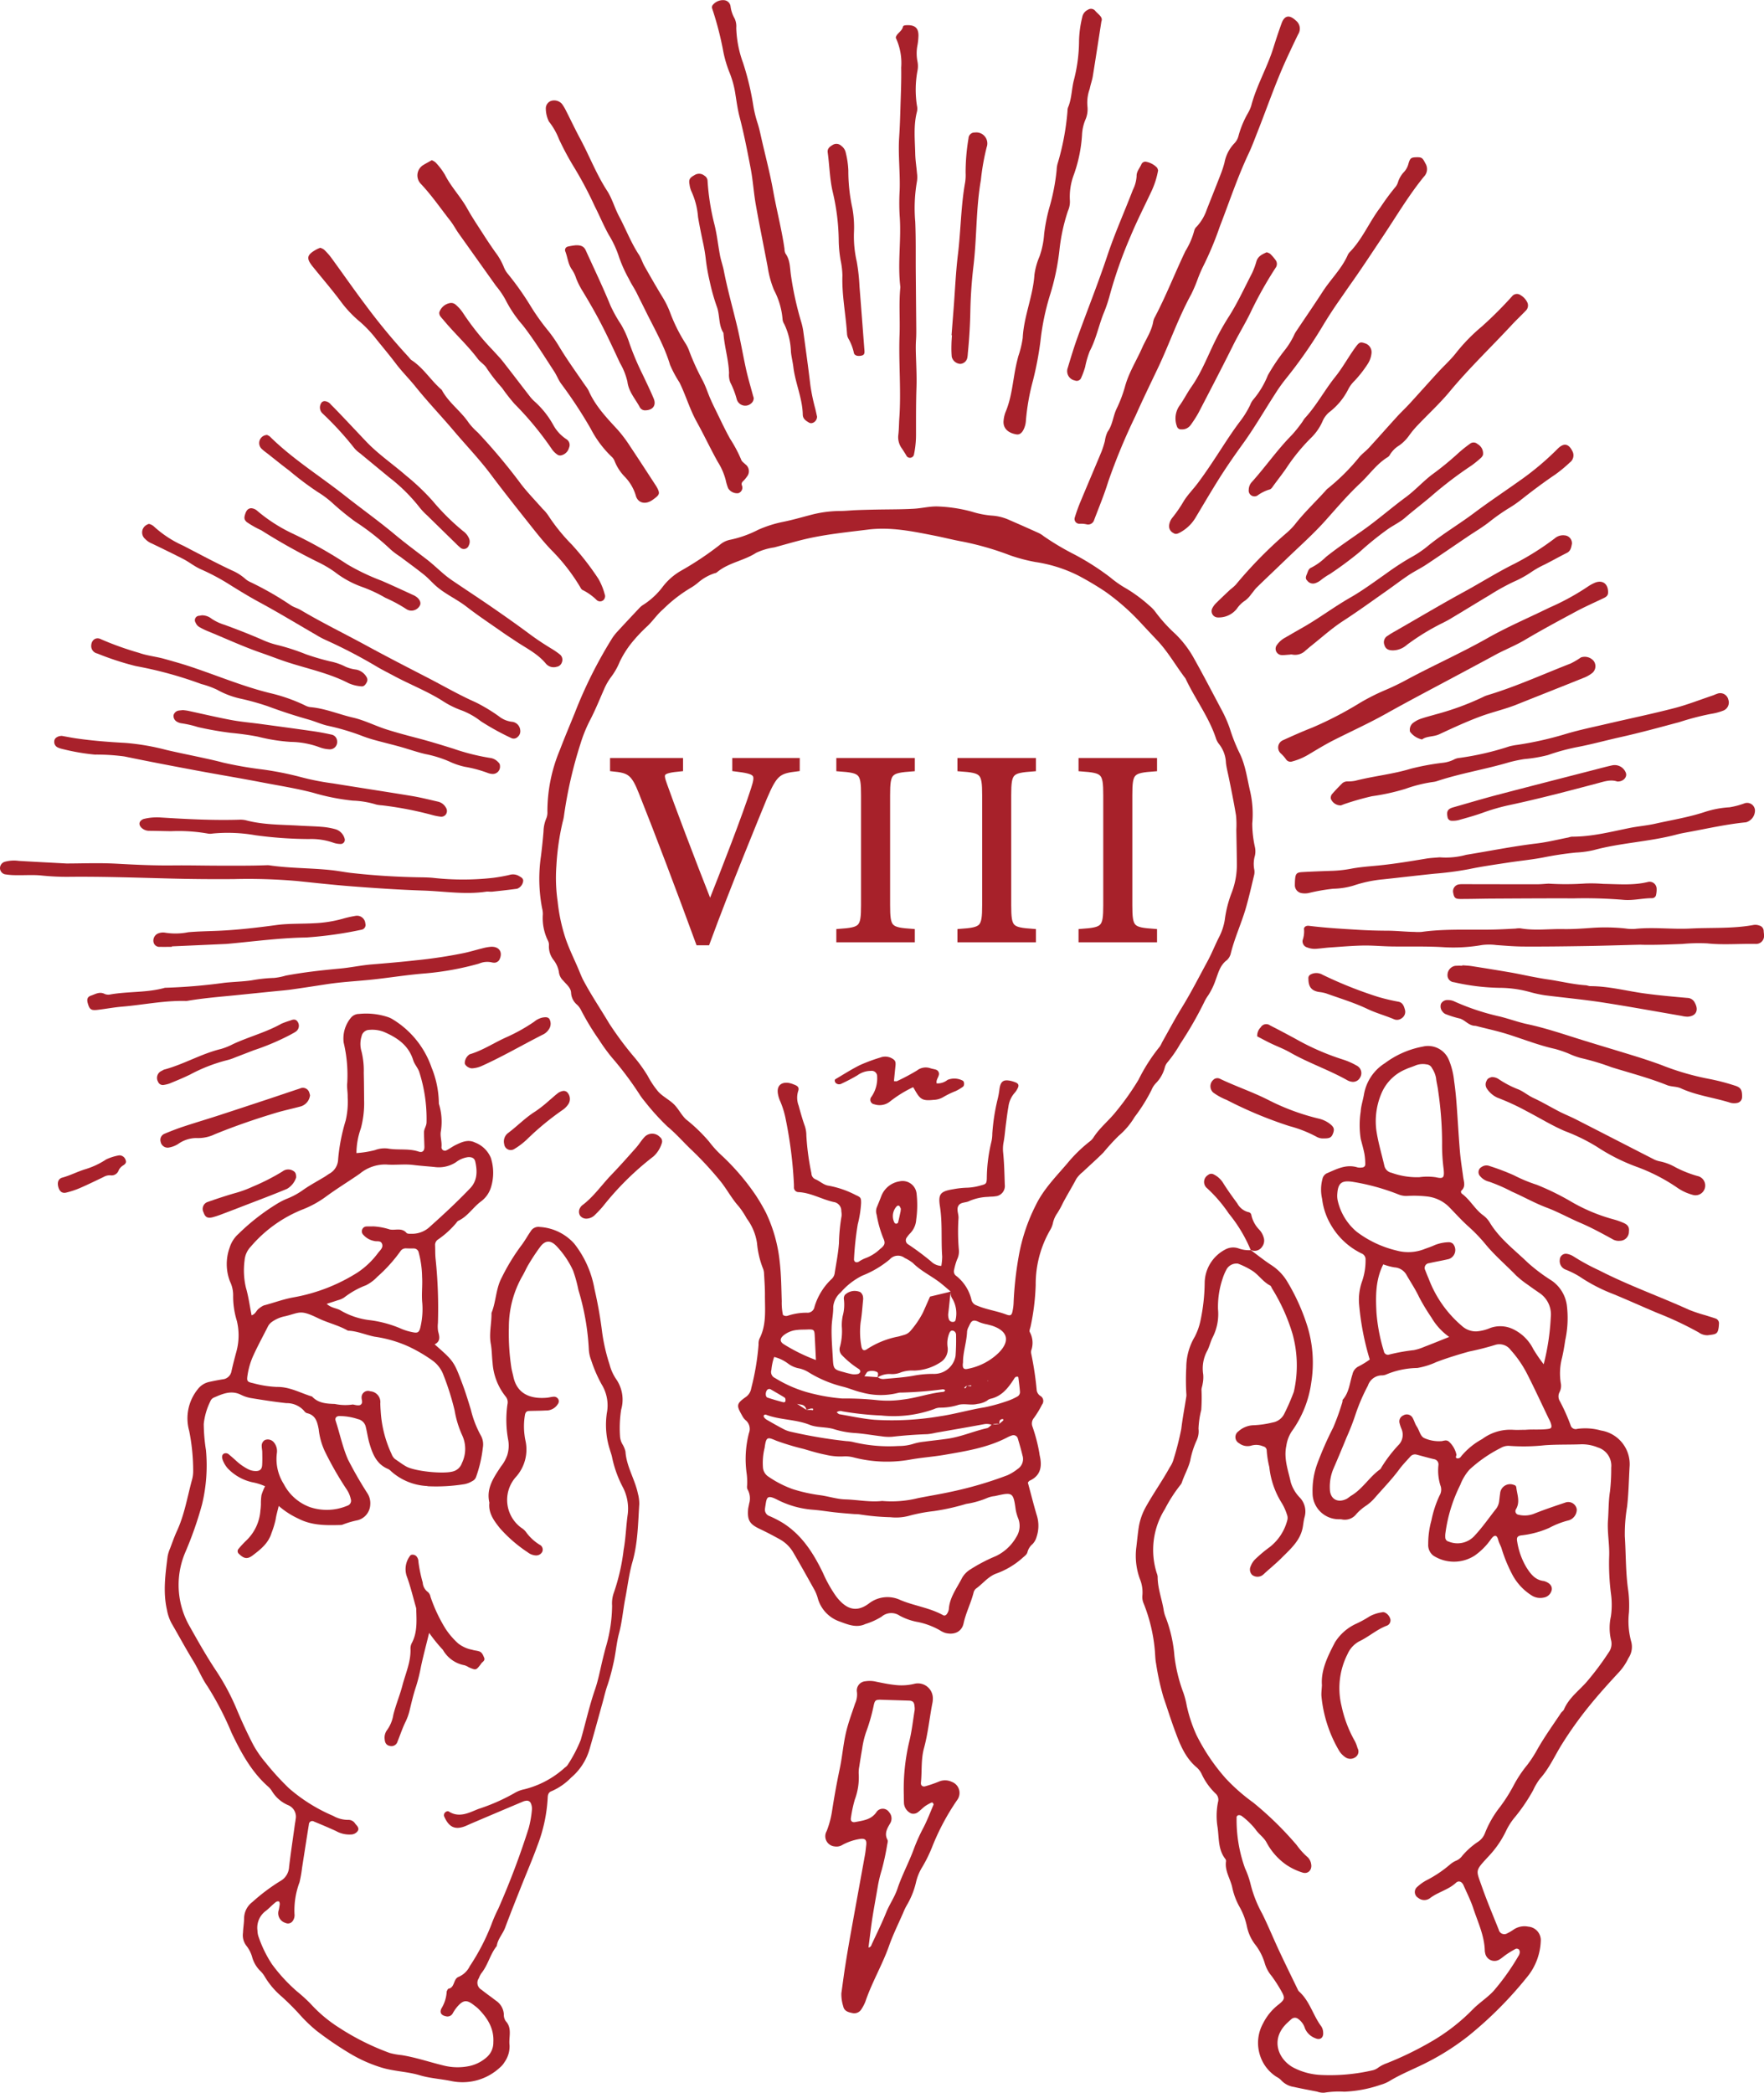 <svg xmlns="http://www.w3.org/2000/svg" xmlns:xlink="http://www.w3.org/1999/xlink" viewBox="0 0 308.318 365.638"><defs><style>.\30 d95865e-8a90-4430-b263-6fa09cc3e42e,.eccfc5d2-c80e-4c1b-9ea0-85f3fafb519a{fill:none;}.\39 8637b35-2505-4d6e-b27f-aa29c98afacf{fill:#a8212b;}.b51e1123-1bb8-4a6a-8e35-e1f0776ad45c{clip-path:url(#338bac5e-d9c7-4016-9eda-e8180f718b29);}.d45254fe-eda5-4d99-b251-87df9fe047d8{fill:#a7212a;}.\30 d95865e-8a90-4430-b263-6fa09cc3e42e{stroke:#a7212a;}</style><clipPath id="338bac5e-d9c7-4016-9eda-e8180f718b29"><rect class="eccfc5d2-c80e-4c1b-9ea0-85f3fafb519a" x="106.625" y="132.427" width="95.606" height="32.728"/></clipPath></defs><title>6Artboard 10</title><g id="8418c584-93ad-432b-87af-30298e7ebfed" data-name="Layer 6"><g id="af003220-30c8-416c-9463-70af1a10c17d" data-name="Artwork 18"><path class="98637b35-2505-4d6e-b27f-aa29c98afacf" d="M179.652,259.019c.5,1.834.971,3.72,1.519,5.584a6.1,6.1,0,0,1,.01,3.891,2.925,2.925,0,0,1-.7,1.263,2.7,2.7,0,0,0-.888,1.379c-.118.507-.573.751-.923,1.089a14,14,0,0,1-4.634,2.724c-1.422.577-2.291,1.783-3.475,2.616a1.306,1.306,0,0,0-.405.713c-.463,1.813-1.334,3.481-1.736,5.331-.327,1.509-1.679,2.1-3.263,1.66a4.488,4.488,0,0,1-.925-.467,13.166,13.166,0,0,0-3.695-1.4,10.542,10.542,0,0,1-3.323-1.147,2.592,2.592,0,0,0-3.12.187,11.914,11.914,0,0,1-2.833,1.287c-1.591.747-3.1.077-4.57-.46a5.993,5.993,0,0,1-3.777-4.119,7.009,7.009,0,0,0-.542-1.348c-1.214-2.183-2.433-4.365-3.694-6.522a6.211,6.211,0,0,0-2.347-2.329c-1.153-.642-2.324-1.258-3.518-1.822-1.763-.833-2.2-1.5-2.061-3.4.026-.344.137-.682.183-1.026a3.2,3.2,0,0,0-.237-2.424c-.205-.3-.108-.668-.1-1.016a11.718,11.718,0,0,0-.1-1.874,18.082,18.082,0,0,1,.413-7.044,1.974,1.974,0,0,0-.591-2.226,2.49,2.49,0,0,1-.522-.643c-1.047-1.872-1.228-2.154.56-3.41a2.3,2.3,0,0,0,.951-1.548,44.06,44.06,0,0,0,1.276-7.594,2.424,2.424,0,0,1,.148-1.026c1.276-2.45.951-5.095.965-7.693.006-1.249-.089-2.5-.157-3.747a2.564,2.564,0,0,0-.167-.794,15.8,15.8,0,0,1-1.056-4.445,9.521,9.521,0,0,0-1.8-4.337,14.945,14.945,0,0,0-1.364-2.074c-1.215-1.338-2.048-2.933-3.149-4.333a59.726,59.726,0,0,0-5.358-5.784c-1.336-1.3-2.592-2.722-4.023-3.908a41.153,41.153,0,0,1-4.013-4.455,10.123,10.123,0,0,1-.857-1.17,58.5,58.5,0,0,0-4.873-6.48,32.064,32.064,0,0,1-2.193-3.033,45.121,45.121,0,0,1-3.085-5.075,3.474,3.474,0,0,0-.713-1.008,2.92,2.92,0,0,1-1.076-2.147c-.053-.855-.815-1.429-1.346-2.064a2.467,2.467,0,0,1-.79-1.591,4.746,4.746,0,0,0-.927-2.047,3.809,3.809,0,0,1-.808-2.52,1.551,1.551,0,0,0-.153-.81,8.966,8.966,0,0,1-.909-4.642,3.876,3.876,0,0,0-.126-1.033,27.26,27.26,0,0,1-.206-9.122q.273-2.166.451-4.344a6.116,6.116,0,0,1,.469-2.225,2.7,2.7,0,0,0,.209-1.213,27.661,27.661,0,0,1,2.157-10.73c.84-2.207,1.762-4.377,2.647-6.564a78.435,78.435,0,0,1,6.414-12.841,8.411,8.411,0,0,1,.873-1.172c1.313-1.433,2.645-2.85,3.978-4.266a3.243,3.243,0,0,1,.635-.534,12.975,12.975,0,0,0,3.494-3.241A10.752,10.752,0,0,1,119,99.731a55.265,55.265,0,0,0,6.761-4.5,3.93,3.93,0,0,1,1.847-.926,19.284,19.284,0,0,0,4.9-1.742,20.636,20.636,0,0,1,4.342-1.385c1.567-.313,3.108-.76,4.655-1.164a20.675,20.675,0,0,1,5.358-.742c.9,0,1.807-.106,2.711-.142,1.181-.047,2.362-.078,3.544-.1,2.22-.047,4.444-.02,6.659-.151,1.311-.078,2.594-.405,3.934-.4a26.155,26.155,0,0,1,6.165.919,15.853,15.853,0,0,0,3.454.68,8.773,8.773,0,0,1,3.22.834c1.661.712,3.31,1.45,4.957,2.194a4.2,4.2,0,0,1,.882.549,45.742,45.742,0,0,0,5.355,3.191,44.521,44.521,0,0,1,6.315,4.032,18.879,18.879,0,0,0,2.916,2.014,26.378,26.378,0,0,1,4,2.993,5.784,5.784,0,0,1,.993,1.052,26.922,26.922,0,0,0,3.492,3.844,18.192,18.192,0,0,1,3.256,4.295c1.663,2.963,3.225,5.983,4.822,8.983a21.841,21.841,0,0,1,1.424,3.243,29.862,29.862,0,0,0,1.594,4.069c1.135,2.2,1.406,4.607,1.965,6.954a17.829,17.829,0,0,1,.354,5.548,19.023,19.023,0,0,0,.469,4.135,3.584,3.584,0,0,1,.006,1.444,5.139,5.139,0,0,0-.122,2.477,2.308,2.308,0,0,1-.044,1.024c-.434,1.82-.852,3.645-1.358,5.446-.77,2.739-1.993,5.33-2.688,8.1a2.309,2.309,0,0,1-.7,1.248c-1.213.893-1.511,2.274-1.991,3.535a12.039,12.039,0,0,1-1.268,2.612,7.429,7.429,0,0,0-.735,1.259,65.227,65.227,0,0,1-4.148,7.2,21.889,21.889,0,0,1-2.25,3.257,2.331,2.331,0,0,0-.464.914,6.076,6.076,0,0,1-1.52,2.687,3.713,3.713,0,0,0-.794,1.218,29.648,29.648,0,0,1-2.956,4.722,13.153,13.153,0,0,1-2.789,3.29,38.692,38.692,0,0,0-2.66,2.909c-1.164,1.171-2.411,2.26-3.611,3.4a5.271,5.271,0,0,0-1.129,1.208c-.739,1.408-1.573,2.761-2.316,4.161a16,16,0,0,1-.993,1.811,4.884,4.884,0,0,0-.77,1.7,3.837,3.837,0,0,1-.433,1.158,18.959,18.959,0,0,0-2.589,9.724,40.412,40.412,0,0,1-.887,7.222c-.075.333-.279.784-.14,1a3.929,3.929,0,0,1,.243,3.207,1.545,1.545,0,0,0,.015.624,55.917,55.917,0,0,1,.95,6.374,1.442,1.442,0,0,0,.707.983,1.029,1.029,0,0,1,.215,1.483,16.541,16.541,0,0,1-1.4,2.31,1.5,1.5,0,0,0-.268,1.523,29.12,29.12,0,0,1,1.206,4.632c.025.276.095.548.146.821.325,1.753-.068,3.175-1.815,3.989C179.868,258.712,179.8,258.858,179.652,259.019ZM168.994,242.08c-.1.077-.21.152-.313.231-.051.039-.144.11-.136.126.064.129.183.139.282,0a2,2,0,0,0,.163-.357c.184.035.367.074.552.1.06.01.161.02.18-.01.082-.135.017-.16-.176-.123A3.485,3.485,0,0,1,168.994,242.08Zm5.66,6.69c.2-.175.408-.348.61-.525.137-.119.156-.267.025-.306a.534.534,0,0,0-.377.08c-.278.172-.21.482-.255.747a1.975,1.975,0,0,0-1.271.18,2.62,2.62,0,0,0-1.424-.121c-2.8.519-5.6,1-8.4,1.487a10.682,10.682,0,0,1-1.436.249q-3.12.107-6.221.456a8.273,8.273,0,0,1-1.869-.089c-1.517-.176-3.025-.453-4.546-.559a15.572,15.572,0,0,1-3.673-.666c-1.411-.451-2.967-.243-4.293-.772-2.487-.991-5.2-.831-7.676-1.782a.382.382,0,0,0-.348.13.417.417,0,0,0,.067.369,1.669,1.669,0,0,0,.464.406c.964.551,1.927,1.108,2.913,1.618a5.031,5.031,0,0,0,1.361.486,83.242,83.242,0,0,0,9.645,1.622,5.932,5.932,0,0,1,1.236.175,26.734,26.734,0,0,0,7.857.673,8.494,8.494,0,0,0,2.668-.4,9.914,9.914,0,0,1,1.837-.357c1.377-.188,2.761-.321,4.135-.523,2.344-.346,4.526-1.315,6.828-1.834.3-.068.55-.4.831-.6Zm-35.67-3.725c-.046.047-.085.111-.141.137-.04.019-.1-.014-.157-.023.068-.135.177-.161.329-.078q.962.615,1.929,1.23c.269.007.54.031.808.013.136-.009.436.192.356-.193-.008-.039-.259-.061-.386-.036-.266.053-.526.142-.788.216a1.02,1.02,0,0,0-.873-.9C139.688,245.32,139.276,245.358,138.984,245.045Zm14.371-4.377c.082-.33.237-.759-.051-.958a2.033,2.033,0,0,0-1.558-.1c-.235.045-.4.479-.665.839l2.331.162a1.6,1.6,0,0,0,1.184.3c1.653-.146,3.317-.251,4.948-.538a17.964,17.964,0,0,1,3.713-.34,3.775,3.775,0,0,0,3.759-3.161,37.238,37.238,0,0,0,.084-3.739.452.452,0,0,0-.045-.2.687.687,0,0,0-.611-.467c-.255-.007-.367.174-.471.346a4.618,4.618,0,0,0-.336,2.635,2.69,2.69,0,0,1-1.194,2.516,8.8,8.8,0,0,1-4.676,1.49,5.921,5.921,0,0,0-2.242.29,3.988,3.988,0,0,1-1.817.317A3.831,3.831,0,0,0,153.355,240.668Zm12.8-15.029c-.131,1.239-.25,2.479-.4,3.716a2.321,2.321,0,0,0,.13,1.222.691.691,0,0,0,.686.368.419.419,0,0,0,.451-.347,5.122,5.122,0,0,0-.5-3.6,1.928,1.928,0,0,1-.363-1.357c-.634-.532-1.249-1.089-1.905-1.592-1.538-1.177-3.322-2.007-4.71-3.406a7.58,7.58,0,0,0-1.416-.864,1.918,1.918,0,0,0-2.621.253,17.426,17.426,0,0,1-4.8,2.836,12.1,12.1,0,0,0-3.74,2.9,3.8,3.8,0,0,0-1.333,2.531c.027,1.18-.237,2.322-.276,3.473-.064,1.868.111,3.745.211,5.616.1,1.8.183,1.889,1.964,2.351a14.324,14.324,0,0,0,1.413.345,2.856,2.856,0,0,0,1.022-.04.629.629,0,0,0,.407-.407.574.574,0,0,0-.285-.47,15.824,15.824,0,0,1-2.9-2.372,1.472,1.472,0,0,1-.373-1.517,10.375,10.375,0,0,0,.319-3.511,7.963,7.963,0,0,1,.157-1.864,7.468,7.468,0,0,0,.207-2.89,1.081,1.081,0,0,1,.171-.777,2.439,2.439,0,0,1,2.679-.5,1.27,1.27,0,0,1,.455.654,2.1,2.1,0,0,1,.038.827c-.12,1.243-.2,2.494-.408,3.723a13.793,13.793,0,0,0,.1,4.143c.109.827.459,1.03,1.089.57a15.185,15.185,0,0,1,5.381-2.146q.5-.129,1-.281a2.269,2.269,0,0,0,1.2-.785,16.392,16.392,0,0,0,2.1-3.1c.423-.934.831-1.874,1.246-2.812q1.5-.358,3.007-.72C165.757,225.77,165.954,225.7,166.154,225.639Zm-1.63-4.474a10.02,10.02,0,0,0,.153-1.638c-.207-2.911.063-5.836-.39-8.745-.342-2.2.077-2.644,2.343-3.019a15.2,15.2,0,0,1,2.491-.263,10.053,10.053,0,0,0,2.456-.439c.766-.189.87-.327.9-1.17a27.89,27.89,0,0,1,.8-6.405,6.561,6.561,0,0,0,.162-1.452,35.455,35.455,0,0,1,.974-6.179,14.181,14.181,0,0,0,.258-1.427c.18-1.552.694-1.921,2.2-1.538a5.9,5.9,0,0,1,.592.2c.58.219.688.555.355,1.141a3.311,3.311,0,0,1-.463.689,4.465,4.465,0,0,0-1.1,2.434c-.185,1.026-.308,2.063-.444,3.1s-.208,2.075-.4,3.1a6.161,6.161,0,0,0-.076,1.831c.188,1.855.223,3.728.283,5.595a1.8,1.8,0,0,1-1.67,2.024c-.407.075-.833.044-1.245.1a9,9,0,0,0-3.244.706c-.613.342-1.485.183-1.9.777-.462.67.015,1.484-.03,2.238a35.956,35.956,0,0,0,.072,5.617,3.149,3.149,0,0,1-.326,1.615,11.254,11.254,0,0,0-.514,1.79.971.971,0,0,0,.406,1.091,7.492,7.492,0,0,1,2.627,4.142,1.341,1.341,0,0,0,.9.987c1.672.731,3.487.95,5.18,1.59.766.29.973.132,1.12-.685a7.921,7.921,0,0,0,.16-1.242,60.662,60.662,0,0,1,.872-8.091,32.008,32.008,0,0,1,3-9.065c1.352-2.8,3.514-4.976,5.491-7.286a25.19,25.19,0,0,1,3.869-3.8,2.987,2.987,0,0,0,.725-.742c1.085-1.715,2.7-2.965,3.946-4.542A46.063,46.063,0,0,0,199,188.631a30.911,30.911,0,0,1,3.708-5.78,3.819,3.819,0,0,0,.39-.727c1.162-2.055,2.267-4.147,3.506-6.155,1.6-2.6,2.976-5.318,4.431-7.992.719-1.322,1.284-2.745,1.96-4.106a10.049,10.049,0,0,0,1.072-3.142A20.4,20.4,0,0,1,215.3,155.9a13.516,13.516,0,0,0,.88-5.1c-.013-1.943-.061-3.885-.091-5.828a17.04,17.04,0,0,0-.05-2.5c-.376-2.261-.828-4.51-1.293-6.755-.169-.817-.378-1.619-.474-2.454a5.563,5.563,0,0,0-1.2-3.262,3.194,3.194,0,0,1-.576-1.1c-1.251-3.718-3.651-6.849-5.291-10.367-1.69-2.2-3.043-4.656-4.971-6.683-1-1.055-2-2.123-2.991-3.189a39.374,39.374,0,0,0-6.1-5.329,53.63,53.63,0,0,0-4.638-2.757,24.75,24.75,0,0,0-7.524-2.384,29.734,29.734,0,0,1-4.425-1.166,50.8,50.8,0,0,0-8.41-2.419c-1.574-.283-3.125-.688-4.695-1-3.877-.76-7.722-1.584-11.748-1.081-3.313.413-6.637.746-9.905,1.427-2.174.453-4.307,1.106-6.455,1.681a11.226,11.226,0,0,0-3.18.949c-2.173,1.408-4.87,1.716-6.874,3.421a.956.956,0,0,1-.387.15,8.32,8.32,0,0,0-2.885,1.636,9.549,9.549,0,0,1-1.361.957,24.994,24.994,0,0,0-4.745,3.69c-1,.846-1.753,1.974-2.695,2.895a27.8,27.8,0,0,0-2.816,2.982,17.082,17.082,0,0,0-2.09,3.324,11.586,11.586,0,0,1-1.416,2.525,10.682,10.682,0,0,0-1.35,2.342c-.754,1.717-1.461,3.458-2.314,5.125a24.546,24.546,0,0,0-1.747,4.232,75.429,75.429,0,0,0-2.893,12.549,7.97,7.97,0,0,1-.252,1.221,43.851,43.851,0,0,0-1.09,7.62,28.874,28.874,0,0,0,.219,6.247,31,31,0,0,0,1.4,6.512c.637,1.842,1.5,3.569,2.256,5.351.272.64.515,1.3.839,1.909,1.361,2.572,2.995,4.985,4.482,7.483a57.53,57.53,0,0,0,4.616,6.176,26.23,26.23,0,0,1,2.161,3.054,15.331,15.331,0,0,0,1.855,2.762c.747.8,1.783,1.327,2.6,2.073.869.792,1.347,1.909,2.223,2.741a28.381,28.381,0,0,1,4.034,3.886,17.591,17.591,0,0,0,2.093,2.32,40.928,40.928,0,0,1,5.981,6.929,32.49,32.49,0,0,1,1.885,3.209,26.044,26.044,0,0,1,2.394,8.6c.261,2.267.278,4.564.35,6.849a10.084,10.084,0,0,0,.209,2.369.88.88,0,0,0,.883.134,10.485,10.485,0,0,1,3.284-.513,1.232,1.232,0,0,0,1.348-1.033,10.981,10.981,0,0,1,3.029-4.89,1.712,1.712,0,0,0,.512-1.079c.27-1.709.61-3.4.735-5.136a32.042,32.042,0,0,1,.459-4.775,3.74,3.74,0,0,0-.047-.824A1.553,1.553,0,0,0,145.7,210c-2.093-.47-3.988-1.634-6.193-1.729a.8.8,0,0,1-.733-.872c-.006-.209,0-.419-.016-.627a74.707,74.707,0,0,0-1.412-11.152,15.418,15.418,0,0,0-.965-3.193,5.186,5.186,0,0,1-.421-1.385c-.2-1.276.5-2,1.792-1.86a4.276,4.276,0,0,1,1,.287c.742.277.978.533.732,1.23a3.878,3.878,0,0,0,.1,2.45c.314,1.138.627,2.28,1.02,3.393a5.2,5.2,0,0,1,.333,1.836,43.625,43.625,0,0,0,.886,6.6,1.148,1.148,0,0,0,.626,1.02c.842.33,1.5,1.05,2.433,1.163a16.852,16.852,0,0,1,4.7,1.632c.863.379.932.494.923,1.4a19.23,19.23,0,0,1-.584,3.705,53.136,53.136,0,0,0-.651,6.018c-.047.525.337.756.813.524a6.242,6.242,0,0,1,1.095-.591,7.423,7.423,0,0,0,2.639-1.632c.892-.689.959-1.061.535-1.967a20.087,20.087,0,0,1-1.124-4.012,1.952,1.952,0,0,1-.008-1.23c.291-.7.578-1.411.85-2.122a4.094,4.094,0,0,1,3.141-2.49A2.456,2.456,0,0,1,160.2,208.5a18.224,18.224,0,0,1-.06,4.574,3.772,3.772,0,0,1-1.081,2.422,3.986,3.986,0,0,0-.522.644.818.818,0,0,0,.2,1.263,47.05,47.05,0,0,1,4,2.98A2.689,2.689,0,0,0,164.524,221.165ZM133.7,263.629a1.179,1.179,0,0,0,.791,1.241,18.357,18.357,0,0,1,2.4,1.241c3.3,2.111,5.274,5.242,6.935,8.659a23.062,23.062,0,0,0,2.349,4.174c1.668,2.14,3.436,2.9,5.716,1.185a5.283,5.283,0,0,1,5.523-.569c2.441,1.01,5.112,1.336,7.442,2.636.273.152.551-.042.695-.3a1.916,1.916,0,0,0,.289-.765c.143-2.106,1.441-3.715,2.336-5.5a4.236,4.236,0,0,1,1.452-1.457,28.571,28.571,0,0,1,4.421-2.305,8.114,8.114,0,0,0,3.584-3.336,3.573,3.573,0,0,0,.362-3.171,8.2,8.2,0,0,1-.462-1.578c-.428-3.094-.506-3.12-3.654-2.405a4.639,4.639,0,0,0-1.215.282,15.373,15.373,0,0,1-3.791,1.083,38.783,38.783,0,0,1-5.677,1.263,28.015,28.015,0,0,0-4.273.808,8.793,8.793,0,0,1-3.283.255,40.606,40.606,0,0,1-5.387-.49,5.308,5.308,0,0,0-.832-.048c-1.108-.092-2.218-.172-3.323-.291-1.382-.148-2.757-.386-4.143-.486a16.351,16.351,0,0,1-6.156-1.772c-1.766-.887-1.792-.359-2.027,1.139C133.748,263.265,133.73,263.4,133.7,263.629Zm20.459-1.4a19.025,19.025,0,0,0,6.238-.48c1.9-.387,3.815-.681,5.713-1.1a66.209,66.209,0,0,0,9.99-2.918,8.57,8.57,0,0,0,1.769-1.087,2.072,2.072,0,0,0,.84-2.378c-.239-1.014-.533-2.015-.83-3.014a.788.788,0,0,0-1.022-.462,4.764,4.764,0,0,0-.767.321c-3.432,1.8-7.2,2.405-10.948,3.051-2.05.354-4.139.488-6.184.866a23.107,23.107,0,0,1-9.71-.393,5.638,5.638,0,0,0-1.857-.186,10.844,10.844,0,0,1-3.085-.295c-1.3-.247-2.561-.638-3.821-1.007a43.727,43.727,0,0,1-4.782-1.437c-1.556-.656-1.787-.766-2.058,1.235a10.964,10.964,0,0,0-.288,3.5,2.079,2.079,0,0,0,.948,1.534,18.328,18.328,0,0,0,4.252,2.184,27.62,27.62,0,0,0,4.668,1.046c1.515.183,3.007.708,4.518.747C149.9,262.02,152.029,262.475,154.157,262.234Zm11.032-19.375a1.056,1.056,0,0,0-.384-.131,68.707,68.707,0,0,1-7.238.574,2.044,2.044,0,0,0-.62.061,12.382,12.382,0,0,1-6.332-.089c-1.165-.254-2.23-.753-3.372-1.023a21.065,21.065,0,0,1-5.9-2.486,5.144,5.144,0,0,0-1.729-.7,4.541,4.541,0,0,1-1.875-.831,6.665,6.665,0,0,0-2.431-1.156,9.7,9.7,0,0,0-.487,2.281,1.139,1.139,0,0,0,.633,1.394,22.266,22.266,0,0,0,6.859,2.805,31.418,31.418,0,0,0,4.9.777,52.313,52.313,0,0,1,6.238.3,18.463,18.463,0,0,0,4.356-.114c2.352-.274,4.587-1.091,6.936-1.334C164.94,243.173,165.155,243.119,165.189,242.859Zm3.132-4.882c-.03.277-.042.346-.045.415-.027.685.225.905.848.764a10.591,10.591,0,0,0,5.437-2.816c1.928-1.951,1.7-3.7-1.014-4.668-.326-.116-.666-.188-1-.279a7.423,7.423,0,0,1-1.4-.4c-1.258-.634-1.431-.05-1.857.838a2.134,2.134,0,0,0-.261.786C168.956,234.5,168.3,236.3,168.321,237.977Zm-22.087,8.773c.176.123.325.307.5.337,2.048.346,4.088.8,6.152.97a50.534,50.534,0,0,0,11.411-.618c2.618-.385,5.15-1.138,7.759-1.556a30.8,30.8,0,0,0,4.206-1.177,10.324,10.324,0,0,0,1.507-.692.873.873,0,0,0,.5-.85c-.058-.827-.174-1.651-.274-2.475-.007-.059-.067-.157-.106-.159a.721.721,0,0,0-.382.051.934.934,0,0,0-.261.312c-1.027,1.593-2.149,3.068-4.158,3.5a1.364,1.364,0,0,0-.541.3,4,4,0,0,1-1.717.589c-1.106.28-2.195-.106-3.277.151a10.151,10.151,0,0,1-3.275.5,2.552,2.552,0,0,0-1,.245,20.82,20.82,0,0,1-9.225,1.128,51.85,51.85,0,0,1-6.807-.726A1.026,1.026,0,0,0,146.234,246.75Zm-3.625-9.142c-.078-1.586-.14-2.888-.207-4.189-.058-1.126-.142-1.19-1.4-1.135-.551.024-1.108,0-1.653.073a4.358,4.358,0,0,0-2.449.991c-.61.542-.6,1.069.08,1.5A31,31,0,0,0,142.609,237.608Zm-5.355,7.306c.1-.509-.018-.686-.191-.79-.761-.461-1.532-.908-2.3-1.35a.5.5,0,0,0-.724.123c-.3.433-.255,1.162.1,1.281.905.3,1.823.567,2.747.808C137.074,245.035,137.266,244.865,137.254,244.914Zm20.155-33.273c.025-.343.056-.425.03-.48-.083-.172-.149-.4-.293-.486-.2-.123-.395.043-.526.206a2.512,2.512,0,0,0-.286,2.742.385.385,0,0,0,.312.175c.115-.008.3-.111.32-.205C157.151,212.858,157.3,212.116,157.409,211.641Zm15.154,29.584.111.071.024-.1Z"/><path class="98637b35-2505-4d6e-b27f-aa29c98afacf" d="M218.543,218.349c1.225.9,2.413,1.86,3.686,2.689a8.761,8.761,0,0,1,2.728,2.814,35.974,35.974,0,0,1,3.58,7.95,21.737,21.737,0,0,1,.658,9.682,18.933,18.933,0,0,1-3.448,8.632,6.16,6.16,0,0,0-.918,2.484c-.482,2.24.328,4.285.775,6.363a6.489,6.489,0,0,0,1.574,2.669,3.521,3.521,0,0,1,.827,3.467c-.139.536-.2,1.092-.29,1.64-.391,2.374-2.121,3.846-3.683,5.414-.932.936-1.958,1.779-2.942,2.663a3.944,3.944,0,0,1-.468.412,1.555,1.555,0,0,1-1.761-.068,1.335,1.335,0,0,1-.248-1.552,3.286,3.286,0,0,1,.791-1.209,23.518,23.518,0,0,1,2.548-2.131,8.723,8.723,0,0,0,3.03-4.611,1.533,1.533,0,0,0-.033-1.016,9.2,9.2,0,0,0-.939-2.082,14.678,14.678,0,0,1-2.155-6.254,16.866,16.866,0,0,1-.454-2.867.739.739,0,0,0-.616-.743,3.055,3.055,0,0,0-2.04-.146,2.4,2.4,0,0,1-2.166-.4,1.219,1.219,0,0,1-.125-2.078A4.124,4.124,0,0,1,219.105,249a16.614,16.614,0,0,0,3.3-.475,2.775,2.775,0,0,0,2.087-1.572,37.514,37.514,0,0,0,1.65-3.8,20.649,20.649,0,0,0-.226-10.091,32.673,32.673,0,0,0-3.588-7.956c-.1-.182-.177-.435-.336-.517-1.207-.619-1.949-1.791-3.035-2.529a13.728,13.728,0,0,0-2.586-1.292,2.014,2.014,0,0,0-1.934.9,9.191,9.191,0,0,0-.744,1.715,15.4,15.4,0,0,0-.806,5.335,8.977,8.977,0,0,1-.9,4.861c-.385.734-.567,1.573-.93,2.32a6.472,6.472,0,0,0-.756,4.217,5.646,5.646,0,0,1-.1,1.655c-.039.345-.189.682-.2,1.024a30.431,30.431,0,0,1-.042,3.525,15.689,15.689,0,0,0-.479,3.286,3.768,3.768,0,0,1-.327,2.044,15.62,15.62,0,0,0-1.132,3.574c-.334,1.3-1,2.441-1.423,3.691a1.554,1.554,0,0,1-.3.542,25.931,25.931,0,0,0-2.7,4.2,13.427,13.427,0,0,0-1.414,11.193,2.28,2.28,0,0,1,.154.6c-.009,1.978.712,3.823,1.037,5.74a5.583,5.583,0,0,0,.386,1.408,24.132,24.132,0,0,1,1.506,6.683,27.406,27.406,0,0,0,1.572,6.465,14.5,14.5,0,0,1,.575,2.216,25.427,25.427,0,0,0,1.7,5.148,34.825,34.825,0,0,0,5.1,7.567,32.788,32.788,0,0,0,4.837,4.252,58.363,58.363,0,0,1,7.593,7.426,12.125,12.125,0,0,0,1.8,2.016,2.025,2.025,0,0,1,.711,1.245c.239,1.054-.541,1.883-1.545,1.522a10.88,10.88,0,0,1-2.806-1.353,11.127,11.127,0,0,1-3.406-3.84c-.482-.942-1.4-1.493-1.985-2.38a13.079,13.079,0,0,0-2.387-2.3.8.8,0,0,0-.565-.134.412.412,0,0,0-.325.467,25.018,25.018,0,0,0,1.469,8.8,15.19,15.19,0,0,1,.968,2.75,21.184,21.184,0,0,0,2.046,5.2c1.049,2.116,1.941,4.31,2.942,6.451,1.059,2.266,2.166,4.51,3.255,6.762a1.09,1.09,0,0,0,.221.353c1.888,1.669,2.449,4.188,3.916,6.129a2.034,2.034,0,0,1,.306.973c.112,1.006-.514,1.477-1.4,1.063a3.154,3.154,0,0,1-1.765-1.677,3.139,3.139,0,0,0-1.189-1.673.9.9,0,0,0-1.152,0c-.265.225-.522.461-.775.7-3.02,2.842-1.579,6.369,1.107,7.808a11.553,11.553,0,0,0,4.8,1.276,32.955,32.955,0,0,0,9.1-.832,2.573,2.573,0,0,0,.918-.455,6.156,6.156,0,0,1,1.474-.758,57.728,57.728,0,0,0,7.506-3.621,33.881,33.881,0,0,0,7.582-5.838c1.13-1.141,2.487-1.984,3.585-3.168a40.577,40.577,0,0,0,4.342-6.1,1.384,1.384,0,0,0,.228-.578.783.783,0,0,0-.134-.567.6.6,0,0,0-.55-.127,17.482,17.482,0,0,0-1.6.961c-.406.268-.765.61-1.179.863a1.655,1.655,0,0,1-2.579-1.09,1.925,1.925,0,0,1-.061-.413c-.069-2.624-1.211-4.963-2.009-7.387-.455-1.383-1.123-2.7-1.711-4.034-.278-.634-.838-.876-1.318-.431-1.308,1.214-3.079,1.6-4.474,2.635a1.653,1.653,0,0,1-2.122,0,1.169,1.169,0,0,1-.142-1.942,7.732,7.732,0,0,1,1.523-1.095,21.06,21.06,0,0,0,4.154-2.771,4.171,4.171,0,0,1,1.052-.672,2.514,2.514,0,0,0,1.122-.886,13.185,13.185,0,0,1,2.785-2.461,3.125,3.125,0,0,0,1.136-1.4,18.122,18.122,0,0,1,2.68-4.679,28.491,28.491,0,0,0,2.437-3.873,21.478,21.478,0,0,1,2.32-3.457,22.015,22.015,0,0,0,1.792-2.776c1.234-2.166,2.7-4.2,4.083-6.278.152-.23.433-.391.535-.634.895-2.13,2.82-3.4,4.216-5.111a49.432,49.432,0,0,0,3.583-4.825,2.556,2.556,0,0,0,.429-2.163,9.217,9.217,0,0,1-.031-4.137,14.252,14.252,0,0,0,.015-3.957,41.573,41.573,0,0,1-.321-6.43c.105-2.151-.36-4.3-.2-6.462.121-1.663.084-3.349.347-4.987a34.139,34.139,0,0,0,.215-4.156,3.335,3.335,0,0,0-2.337-3.539,7.309,7.309,0,0,0-2.842-.552c-2.154.09-4.319.007-6.466.171a34.5,34.5,0,0,1-6.239.1,2.594,2.594,0,0,0-1.4.359,23.927,23.927,0,0,0-5.481,3.787,8.658,8.658,0,0,0-1.612,2.666,26.66,26.66,0,0,0-2.614,8.546,3.62,3.62,0,0,0-.013.625.738.738,0,0,0,.593.742,4.02,4.02,0,0,0,4.561-1.057c1.386-1.482,2.517-3.144,3.77-4.719a2.758,2.758,0,0,0,.5-1.355c.062-.412.089-.83.161-1.241a1.75,1.75,0,0,1,2.416-1.521.476.476,0,0,1,.411.405c.144,1.284.718,2.561-.063,3.853a.634.634,0,0,0,.473.952,4.474,4.474,0,0,0,2.646-.163c1.8-.723,3.648-1.344,5.49-1.963a1.5,1.5,0,0,1,2.026,1.188,1.983,1.983,0,0,1-1.344,1.894,15.013,15.013,0,0,0-3.482,1.342,16.392,16.392,0,0,1-4.814,1.295c-.763.093-.911.387-.763,1.151a12.582,12.582,0,0,0,1.614,4.465c.725,1.14,1.516,2.185,3,2.361a1.015,1.015,0,0,1,.2.055c.869.3,1.3.823,1.219,1.462a1.694,1.694,0,0,1-1.393,1.376,2.791,2.791,0,0,1-2.187-.41,9.662,9.662,0,0,1-3.43-3.822,25.882,25.882,0,0,1-1.73-4.233c-.136-.533-.471-1.016-.6-1.549-.235-.942-.66-1.076-1.333-.115a11.535,11.535,0,0,1-2.787,2.789,6.673,6.673,0,0,1-7.248.01,2.347,2.347,0,0,1-.887-2.019,15.064,15.064,0,0,1,.559-4.126,18.989,18.989,0,0,1,1.424-4.35,2.015,2.015,0,0,0,.135-1.8,8.77,8.77,0,0,1-.332-3.506.926.926,0,0,0-.79-1.05c-1.011-.231-2.006-.528-3.01-.787a1.076,1.076,0,0,0-1.131.357c-.646.728-1.335,1.426-1.91,2.206-1.327,1.8-2.891,3.389-4.35,5.071a7.838,7.838,0,0,1-1.4,1.246,9.053,9.053,0,0,0-1.744,1.481,2.542,2.542,0,0,1-2.592.947,4.114,4.114,0,0,0-.417-.022,4.578,4.578,0,0,1-4.656-4.618,13.654,13.654,0,0,1,.836-5.108,58.8,58.8,0,0,1,2.769-6.29,41.123,41.123,0,0,0,1.609-4.471c.039-.131-.01-.317.066-.4,1.116-1.265,1.2-2.921,1.693-4.422a1.976,1.976,0,0,1,1.1-1.407,15.006,15.006,0,0,0,1.924-1.184,47.018,47.018,0,0,1-1.859-9.608,9.594,9.594,0,0,1,.535-4.11,11.062,11.062,0,0,0,.59-3.695,1.107,1.107,0,0,0-.723-1.132,12.466,12.466,0,0,1-5.273-4.882,11.655,11.655,0,0,1-1.6-4.659,7.188,7.188,0,0,1,.069-3.485,1.414,1.414,0,0,1,.731-.955c1.718-.735,3.4-1.664,5.387-1.044a2.169,2.169,0,0,0,.82.011.539.539,0,0,0,.539-.531,10.914,10.914,0,0,0-.151-1.862c-.17-.883-.433-1.748-.648-2.623a15.746,15.746,0,0,1,0-4.753c.06-1.03.42-2.04.584-3.068a8.074,8.074,0,0,1,3.65-5.384,15.956,15.956,0,0,1,6.641-2.9,3.933,3.933,0,0,1,4.563,2.4,13.019,13.019,0,0,1,.891,3.632c.192,1.307.324,2.625.424,3.943.211,2.772.354,5.549.587,8.319.127,1.518.376,3.026.58,4.538.109.807.455,1.631-.312,2.335-.155.142-.063.43.1.553,1.414,1.042,2.229,2.666,3.638,3.718a4.349,4.349,0,0,1,1.149,1.2c1.7,2.877,4.362,4.849,6.7,7.106a30.507,30.507,0,0,0,4.166,3.133,6.269,6.269,0,0,1,2.663,4.274,18.262,18.262,0,0,1-.28,6.184c-.148,1.034-.329,2.066-.564,3.083a10.65,10.65,0,0,0-.214,4.35,2.374,2.374,0,0,1-.218,1.615,1.6,1.6,0,0,0,.071,1.591,33.37,33.37,0,0,1,1.87,4.188.911.911,0,0,0,1.16.631,10.067,10.067,0,0,1,4.135.283,5.954,5.954,0,0,1,5.006,6.433c-.125,2.289-.166,4.588-.427,6.862a28.918,28.918,0,0,0-.4,5.187c.206,3.192.13,6.4.61,9.577a20.589,20.589,0,0,1,.112,3.744,13.518,13.518,0,0,0,.419,5.169,3.485,3.485,0,0,1-.506,2.79,9.83,9.83,0,0,1-1.613,2.417c-1.793,1.932-3.566,3.89-5.226,5.936a66.156,66.156,0,0,0-4.838,6.775c-1.241,2-2.193,4.188-3.8,5.966a10.5,10.5,0,0,0-1.168,1.972,30.854,30.854,0,0,1-3.126,4.638,11.312,11.312,0,0,0-1.595,2.437,17.3,17.3,0,0,1-3.031,4.438c-2.481,2.684-2.266,2.352-1.233,5.311.894,2.559,1.958,5.059,2.964,7.578a.992.992,0,0,0,1.5.609,8.055,8.055,0,0,0,1.08-.634,3.371,3.371,0,0,1,2.573-.522,2.371,2.371,0,0,1,2.185,2.571,10.549,10.549,0,0,1-2.055,5.813,67.532,67.532,0,0,1-10.539,10.671,43.252,43.252,0,0,1-6.977,4.5c-2.279,1.195-4.7,2.1-6.9,3.439a6.654,6.654,0,0,1-1.536.642,22.321,22.321,0,0,1-6.322,1.2,15.705,15.705,0,0,0-3.536.18,3.224,3.224,0,0,1-1.215-.192c-1.364-.27-2.733-.519-4.089-.826a3.723,3.723,0,0,1-2.18-1.145,3.086,3.086,0,0,0-.832-.612,6.934,6.934,0,0,1-2.928-3.89,7.023,7.023,0,0,1,.572-5.44,9.505,9.505,0,0,1,2.774-3.352c1.032-.849,1.092-1.1.431-2.283a25.856,25.856,0,0,0-1.683-2.624,6.172,6.172,0,0,1-1.2-2.176,9.923,9.923,0,0,0-1.809-3.49,7.9,7.9,0,0,1-1.335-3.022,11.833,11.833,0,0,0-1.324-3.484,11.924,11.924,0,0,1-1.23-3.292c-.325-1.545-1.349-2.924-1.1-4.6a.571.571,0,0,0-.1-.395c-1.316-1.65-1.1-3.7-1.38-5.594a12.2,12.2,0,0,1,.08-4.352,1.452,1.452,0,0,0-.424-1.505,11.222,11.222,0,0,1-2.415-3.37,3.481,3.481,0,0,0-.861-1.171c-2.122-1.778-3.032-4.257-3.938-6.731-.668-1.823-1.244-3.68-1.879-5.515a43.945,43.945,0,0,1-1.3-5.888c-.161-.811-.153-1.655-.235-2.482a28.8,28.8,0,0,0-1.941-8.049,2.792,2.792,0,0,1-.219-1.422,6.156,6.156,0,0,0-.444-2.864,11.79,11.79,0,0,1-.616-5.552c.14-1.174.247-2.354.428-3.523a10.8,10.8,0,0,1,1.333-3.686c1.288-2.291,2.813-4.43,4.076-6.731a4.8,4.8,0,0,0,.572-1.1,49.7,49.7,0,0,0,1.451-5.645c.218-1.851.573-3.686.86-5.528a2,2,0,0,0,.017-.613,40.077,40.077,0,0,1-.009-4.572,10.554,10.554,0,0,1,1.481-5.36,11.044,11.044,0,0,0,.977-2.7,33.533,33.533,0,0,0,.76-6.794,6.659,6.659,0,0,1,3.573-5.736,2.869,2.869,0,0,1,2.427-.178,5.3,5.3,0,0,0,2.047.282ZM266.63,249.8c1.251-.111,2.5.02,3.755-.123.709-.081.962-.157.654-1.087a6.621,6.621,0,0,0-.349-.751c-1.232-2.564-2.424-5.148-3.712-7.683a19.343,19.343,0,0,0-2.932-4.291,2.436,2.436,0,0,0-2.619-.926,46.8,46.8,0,0,1-4.608,1.176c-1.929.532-3.851,1.128-5.737,1.835A13.275,13.275,0,0,1,247.72,239a14.554,14.554,0,0,0-5.474,1.151,2.006,2.006,0,0,1-.817.139,2.6,2.6,0,0,0-2.338,1.789,33.446,33.446,0,0,0-2.075,4.752,42.4,42.4,0,0,1-1.65,4.281c-.763,1.865-1.538,3.725-2.342,5.573a8.143,8.143,0,0,0-.587,3.475c.036,1.728,1.35,2.483,2.9,1.718.306-.151.559-.406.855-.583,1.992-1.193,3.168-3.278,5.038-4.6a1.124,1.124,0,0,0,.229-.344,24.642,24.642,0,0,1,2.9-3.813,2.564,2.564,0,0,0,.6-2.893,6.157,6.157,0,0,1-.332-.987,1.144,1.144,0,0,1,.656-1.377,1.161,1.161,0,0,1,1.629.443c.275.48.406,1.05.716,1.5.468.683.6,1.72,1.35,2.041a6.311,6.311,0,0,0,3.061.507,4.56,4.56,0,0,1,.612-.115.9.9,0,0,1,.575.189,4.294,4.294,0,0,1,1.327,2.267c.034.23-.28.556.12.672a.694.694,0,0,0,.71-.35,12.515,12.515,0,0,1,3.681-3.02,8.221,8.221,0,0,1,5.274-1.624C265.1,249.85,265.865,249.8,266.63,249.8Zm3.18-11.45a40.959,40.959,0,0,0,1.239-8.2,4.512,4.512,0,0,0-2.042-4.3c-.629-.433-1.26-.865-1.872-1.322a17.119,17.119,0,0,1-2.124-1.674c-1.787-1.848-3.767-3.507-5.4-5.509a28.516,28.516,0,0,0-3.029-3.132c-1.166-1.055-2.231-2.24-3.331-3.368a6.462,6.462,0,0,0-3.841-1.814,20.145,20.145,0,0,0-3.529-.089,3.634,3.634,0,0,1-1.416-.251,38.344,38.344,0,0,0-8.01-2.211c-1.912-.295-2.582.162-2.717,2.077a3.9,3.9,0,0,0,.082,1.24,9.972,9.972,0,0,0,3.321,5.414,18.709,18.709,0,0,0,6.932,3.263A7.717,7.717,0,0,0,249,218.21c.586-.22,1.186-.411,1.75-.676a7.008,7.008,0,0,1,2.436-.507,1.113,1.113,0,0,1,.758.261,1.664,1.664,0,0,1-.7,2.673c-1.149.278-2.32.463-3.472.731a.832.832,0,0,0-.652,1.249c.19.52.408,1.029.622,1.541a20.16,20.16,0,0,0,5.85,8.234,3.606,3.606,0,0,0,2.475.89,7.528,7.528,0,0,0,2.415-.6,5.154,5.154,0,0,1,3.849.15,7.617,7.617,0,0,1,3.671,3.559A27.578,27.578,0,0,0,269.81,238.349Zm-17.756-38.62a62.493,62.493,0,0,0-.687-9.127c-.077-.758-.3-1.5-.37-2.259a4.608,4.608,0,0,0-.7-1.72,1.14,1.14,0,0,0-.978-.666,3.51,3.51,0,0,0-1.842.155c-.566.261-1.183.415-1.745.684a7.881,7.881,0,0,0-4.139,3.913,12.405,12.405,0,0,0-1.039,6.7c.3,2.119.934,4.191,1.416,6.285a1.6,1.6,0,0,0,1.254,1.2,13.085,13.085,0,0,0,4.834.773,10.236,10.236,0,0,1,2.893.008c1.354.315,1.513.075,1.378-1.4A31.471,31.471,0,0,1,252.054,199.729Zm1.242,33.844a10.824,10.824,0,0,1-3.111-3.4,35.612,35.612,0,0,1-2.153-3.567c-.612-1.312-1.431-2.528-2.156-3.787a2.592,2.592,0,0,0-2.166-1.4,10.873,10.873,0,0,1-1.938-.525c-1.387,2.754-1.333,5.638-1.187,8.46a30.958,30.958,0,0,0,1.294,6.727.713.713,0,0,0,.946.566,32.9,32.9,0,0,1,4.3-.771,8.581,8.581,0,0,0,1.787-.565C250.263,234.8,251.6,234.25,253.3,233.573Z"/><path class="98637b35-2505-4d6e-b27f-aa29c98afacf" d="M75.969,234.87c3.347,2.946,3.365,2.939,4.894,7.029.536,1.432.978,2.9,1.43,4.362a18.026,18.026,0,0,0,1.8,4.629,3.193,3.193,0,0,1,.3,2.033,22.619,22.619,0,0,1-1.164,5.058,1.259,1.259,0,0,1-.664.771,4.225,4.225,0,0,1-1.346.538,31.108,31.108,0,0,1-6.416.371c-.069-.008-.136-.042-.2-.043a10.175,10.175,0,0,1-6.233-2.564,2.193,2.193,0,0,0-.485-.389c-2.047-.815-2.765-2.614-3.317-4.51-.272-.931-.4-1.9-.633-2.847a1.786,1.786,0,0,0-1.378-1.376,10.343,10.343,0,0,0-3.269-.536c-.5.018-.782.345-.623.831.731,2.231,1.191,4.529,2.136,6.718a67.839,67.839,0,0,0,3.414,5.944,3.169,3.169,0,0,1,.5,1.978,2.935,2.935,0,0,1-2.216,2.732,16.2,16.2,0,0,0-2.581.754,1.09,1.09,0,0,1-.41.077c-2.508.069-5,.1-7.331-1.1a14.36,14.36,0,0,1-3.461-2.231c-.215.921-.433,1.631-.537,2.357a15.659,15.659,0,0,1-.722,2.374c-.554,1.807-1.912,2.864-3.289,3.912-.921.7-1.528.585-2.381-.247a.609.609,0,0,1-.074-.92,17.317,17.317,0,0,1,1.414-1.512,8.028,8.028,0,0,0,2.387-5.188c.051-.344.069-.693.089-1.041a10.114,10.114,0,0,1,.1-1.64,9.515,9.515,0,0,1,.628-1.529,9.607,9.607,0,0,0-2.224-.7,8.486,8.486,0,0,1-4.3-2.423,4.7,4.7,0,0,1-.861-1.42c-.149-.409-.245-.864.152-1.143a.81.81,0,0,1,.961.174c.43.353.849.721,1.259,1.1a9.336,9.336,0,0,0,2.051,1.427,2.938,2.938,0,0,0,1.2.322c.793.047,1.2-.252,1.25-1.033.049-.762.03-1.529.018-2.293-.005-.347-.1-.693-.091-1.037a1.124,1.124,0,0,1,.555-1.052,1.372,1.372,0,0,1,1.528.358,2.394,2.394,0,0,1,.562,1.945,8.137,8.137,0,0,0,1.209,5.387,8.376,8.376,0,0,0,4.593,4.039,9.254,9.254,0,0,0,6.522-.258.907.907,0,0,0,.59-1.177,4.79,4.79,0,0,0-.74-1.706,57.965,57.965,0,0,1-3.821-6.682,12.23,12.23,0,0,1-1.042-3.8c-.244-1.265-.533-2.467-2.05-2.8a.961.961,0,0,1-.478-.375,4.028,4.028,0,0,0-3.13-1.376c-2.07-.227-4.131-.55-6.186-.886a6.57,6.57,0,0,1-1.776-.591c-1.724-.839-3.253-.12-4.786.544a1.189,1.189,0,0,0-.534.617,11.659,11.659,0,0,0-1.151,3.96,30.954,30.954,0,0,0,.387,4.56,28.956,28.956,0,0,1-.688,9.5,63.536,63.536,0,0,1-2.957,8.43,14.524,14.524,0,0,0,.8,12.87c1.462,2.6,2.925,5.2,4.589,7.7a40.246,40.246,0,0,1,3.636,6.792c.885,2.116,1.852,4.2,2.91,6.24a19,19,0,0,0,2.142,3.076,46.877,46.877,0,0,0,4.074,4.469,29.027,29.027,0,0,0,7.731,4.825,5.215,5.215,0,0,0,2.592.7,1.369,1.369,0,0,1,1.24.635c.277.376.768.718.489,1.267a1.474,1.474,0,0,1-1.248.653,4.737,4.737,0,0,1-2.595-.614q-1.892-.858-3.816-1.64a.589.589,0,0,0-.91.509c-.415,2.54-.8,5.085-1.2,7.628a21.087,21.087,0,0,1-.436,2.464,13.993,13.993,0,0,0-.88,5.526,1.747,1.747,0,0,1-.284,1.2,1,1,0,0,1-1.274.38,1.763,1.763,0,0,1-1.176-2.311c.063-.341.128-.683.161-1.027a1.21,1.21,0,0,0-.107-.4c-.4-.138-.648.143-.9.358-.53.45-1.007.97-1.566,1.378a3.643,3.643,0,0,0-1.324,3.337,3.539,3.539,0,0,0,.243,1.225,20.771,20.771,0,0,0,2.3,4.66,28.8,28.8,0,0,0,4.377,4.75,28.413,28.413,0,0,1,2.317,2.1,24.194,24.194,0,0,0,4.932,4.164,43.54,43.54,0,0,0,8.928,4.475,11.921,11.921,0,0,0,2.049.376c2.482.388,4.857,1.208,7.289,1.8a10.054,10.054,0,0,0,4.753.081A6.711,6.711,0,0,0,85.1,359.39a3.391,3.391,0,0,0,1.128-2.575c.145-2.434-1.025-4.254-2.64-5.882a7.523,7.523,0,0,0-.646-.53c-1.352-1.092-1.977-1.041-3.1.287a7.045,7.045,0,0,0-.7,1.039,1.049,1.049,0,0,1-1.243.522c-.749-.159-1.091-.6-.761-1.328a6.322,6.322,0,0,0,.936-2.951.375.375,0,0,1,.069-.195c.071-.117.139-.31.235-.327,1.167-.21.8-1.724,1.812-2.088a3.847,3.847,0,0,0,1.916-1.847,37.953,37.953,0,0,0,3.753-7.207,26.1,26.1,0,0,1,1.248-2.872,139.449,139.449,0,0,0,5.3-14.04,18.344,18.344,0,0,0,.568-3.286A2.274,2.274,0,0,0,92.8,315.1a.736.736,0,0,0-.822-.494,2,2,0,0,0-.6.158q-4.506,1.9-9.009,3.818c-.383.163-.758.352-1.148.5-1.848.687-2.831-.011-3.6-1.762a.69.69,0,0,1,.088-.568c.165-.237.528-.4.737-.262,1.837,1.169,3.583.181,5.162-.446a33.93,33.93,0,0,0,6.283-2.759,5.354,5.354,0,0,1,1.744-.679,16.356,16.356,0,0,0,7.094-3.792,1.779,1.779,0,0,0,.458-.423,24.525,24.525,0,0,0,2.314-4.407c.846-2.937,1.5-5.926,2.5-8.825.61-1.763.931-3.627,1.384-5.445.15-.605.3-1.211.462-1.814a26.277,26.277,0,0,0,1.137-7.387,5.512,5.512,0,0,1,.309-2.264,35.466,35.466,0,0,0,1.709-7.5c.377-2.04.419-4.14.718-6.2a8.111,8.111,0,0,0-.908-4.814,19.958,19.958,0,0,1-1.82-5.082c-.085-.475-.271-.931-.4-1.4a14.12,14.12,0,0,1-.525-6.377,7.016,7.016,0,0,0-.919-5.027,23.8,23.8,0,0,1-1.815-4.2,6.062,6.062,0,0,1-.412-1.822,42.948,42.948,0,0,0-1.826-10.461,23.691,23.691,0,0,0-.937-3.4,15.725,15.725,0,0,0-2.918-4.287c-.964-1-1.9-1.032-2.776.094a35.409,35.409,0,0,0-2.071,3.123c-.4.648-.687,1.366-1.079,2.021a18,18,0,0,0-2.37,8.932,39.924,39.924,0,0,0,.425,7.033c.081.548.243,1.084.358,1.628.633,3.012,2.962,3.934,5.835,3.688.412-.035.817-.159,1.229-.18a.851.851,0,0,1,.831.525.816.816,0,0,1-.135.78,2.366,2.366,0,0,1-2.124,1.1c-.973.059-1.949.05-2.923.085-.4.015-.593.245-.678.643a11.8,11.8,0,0,0-.085,3.534,10.053,10.053,0,0,0,.171,1.03,7.175,7.175,0,0,1-1.725,6.378,6.023,6.023,0,0,0,.992,8.826,3.179,3.179,0,0,1,.775.677,8.2,8.2,0,0,0,2.415,2.271.957.957,0,0,1,.487,1.222,1.2,1.2,0,0,1-1.2.653,2.5,2.5,0,0,1-1.336-.527,24.361,24.361,0,0,1-4.86-4.2c-1-1.254-2.082-2.645-1.857-4.484-.593-2.514.763-4.414,2.025-6.329a6.637,6.637,0,0,0,1.1-1.987,5.618,5.618,0,0,0,.158-2.656,19.2,19.2,0,0,1-.125-6.228,1.558,1.558,0,0,0-.322-1.347,10.546,10.546,0,0,1-2.281-5.91c-.132-1.1-.11-2.2-.315-3.311-.329-1.778.158-3.581.126-5.378.813-1.987.743-4.213,1.779-6.16a36.034,36.034,0,0,1,3.34-5.507c.642-.816,1.141-1.743,1.732-2.6a1.561,1.561,0,0,1,1.592-.755,8.8,8.8,0,0,1,6.022,2.914,17.75,17.75,0,0,1,3.534,7.916,73.431,73.431,0,0,1,1.342,7.581,32.138,32.138,0,0,0,1.313,5.667,8.1,8.1,0,0,0,1.105,2.463,6.283,6.283,0,0,1,.9,5.391,21.161,21.161,0,0,0-.2,4.565,3.218,3.218,0,0,0,.392,1.394,4.48,4.48,0,0,1,.564,1.338c.17,2.619,1.649,4.841,2.176,7.35a6.844,6.844,0,0,1,.238,1.85c-.219,3.392-.247,6.8-1.2,10.115-.592,2.07-.838,4.23-1.247,6.345-.394,2.04-.557,4.118-1.1,6.148-.463,1.727-.565,3.562-1,5.322a35.392,35.392,0,0,1-.98,3.617c-.378,1.042-.612,2.136-.911,3.207-.747,2.676-1.474,5.359-2.249,8.027a10.2,10.2,0,0,1-3.235,5,10.669,10.669,0,0,1-3.394,2.355c-.567.191-.671.647-.688,1.158a27.17,27.17,0,0,1-1.791,8.339c-.877,2.418-1.9,4.782-2.85,7.175s-1.9,4.774-2.8,7.182c-.413,1.109-1.3,1.99-1.464,3.207-1.148,1.42-1.515,3.281-2.657,4.709a3.838,3.838,0,0,0-.478.922,1.386,1.386,0,0,0,.461,2c.809.654,1.671,1.241,2.488,1.885a3.085,3.085,0,0,1,1.426,2.421,1.907,1.907,0,0,0,.331,1.184c1.181,1.266.486,2.811.666,4.208a4.739,4.739,0,0,1-.877,2.947,3.66,3.66,0,0,1-.8.942,9.6,9.6,0,0,1-8.491,2.375c-1.831-.379-3.737-.478-5.516-1.012-2.274-.683-4.66-.677-6.924-1.42a24.877,24.877,0,0,1-5.46-2.489,59.429,59.429,0,0,1-5.667-3.872,25.863,25.863,0,0,1-3-2.892c-.986-1.085-2.023-2.11-3.106-3.092a13.917,13.917,0,0,1-2.959-3.49,4.458,4.458,0,0,0-.771-.978,5.451,5.451,0,0,1-1.383-2.295,5.648,5.648,0,0,0-1-2.046,2.994,2.994,0,0,1-.637-2.327c.027-.832.18-1.662.193-2.494a3.617,3.617,0,0,1,1.451-2.876,33.55,33.55,0,0,1,4.832-3.635,2.982,2.982,0,0,0,1.581-2.513c.3-2.485.671-4.961,1.014-7.44.038-.276.106-.549.122-.825a2.175,2.175,0,0,0-1.324-2.517,6.078,6.078,0,0,1-2.792-2.421,3.66,3.66,0,0,0-.661-.794c-2.936-2.586-4.737-5.929-6.4-9.392a53.928,53.928,0,0,0-4.219-8.143c-.957-1.353-1.566-2.939-2.443-4.366-1.344-2.187-2.559-4.452-3.85-6.671a7.861,7.861,0,0,1-.795-2.32c-.711-3.141-.277-6.234.114-9.339a6.277,6.277,0,0,1,.428-1.385c.392-1.04.758-2.094,1.222-3.1,1.289-2.8,1.786-5.828,2.579-8.771a5.677,5.677,0,0,0,.242-1.644,35.4,35.4,0,0,0-.7-7.041,8.089,8.089,0,0,1,1.489-7.257,3.448,3.448,0,0,1,2.081-1.306c.747-.165,1.5-.307,2.253-.434a1.729,1.729,0,0,0,1.573-1.433c.255-1.151.552-2.293.862-3.429a10.79,10.79,0,0,0,.074-5.361,14.452,14.452,0,0,1-.647-4.448,5.451,5.451,0,0,0-.549-2.424,8.434,8.434,0,0,1-.07-5.9,5.344,5.344,0,0,1,1.551-2.422,37.914,37.914,0,0,1,6.729-5.249,12.572,12.572,0,0,1,1.66-.858,12.89,12.89,0,0,0,2.927-1.583c1.19-.834,2.484-1.52,3.731-2.275.3-.18.57-.4.872-.567a2.968,2.968,0,0,0,1.5-2.521,32.9,32.9,0,0,1,1.314-6.738,14.3,14.3,0,0,0,.35-4.12c.031-.828-.172-1.675-.071-2.488a24.508,24.508,0,0,0-.631-7.04,5.687,5.687,0,0,1,1.227-4.266,1.846,1.846,0,0,1,1.459-.719,12.11,12.11,0,0,1,5.149.581,4.091,4.091,0,0,1,.749.366,15.933,15.933,0,0,1,6.79,8.434,16.924,16.924,0,0,1,1.267,6.292,10.557,10.557,0,0,1,.333,4.937c-.117.863.228,1.76.123,2.668a.6.6,0,0,0,.888.542c.554-.283,1.059-.666,1.618-.937,1.069-.52,2.163-1.01,3.373-.412a4.87,4.87,0,0,1,2.744,2.655,8.513,8.513,0,0,1,.045,5.117,4.794,4.794,0,0,1-1.779,2.528c-1.389,1.042-2.316,2.617-3.948,3.371-.174.081-.282.3-.424.455a15.881,15.881,0,0,1-3.078,2.784,1.128,1.128,0,0,0-.549,1.057c.034.834,0,1.677.1,2.5a83.114,83.114,0,0,1,.394,11.054,5.561,5.561,0,0,0,.031,1.456C76.819,233.489,77.043,234.34,75.969,234.87ZM61.516,245.4c.183-.089.663.152,1.147.122a.59.59,0,0,0,.62-.666c0-.207-.085-.413-.079-.619a1.125,1.125,0,0,1,1.518-1.165,1.887,1.887,0,0,1,1.745,2.125c.017.417.028.836.067,1.251a20.487,20.487,0,0,0,1.928,7.63,1.941,1.941,0,0,0,.583.834c.637.424,1.247.892,1.908,1.272,1.512.871,6.471,1.364,8.171.9a2.249,2.249,0,0,0,1.611-1.474,5.635,5.635,0,0,0,.053-4.841,17.61,17.61,0,0,1-1.332-4.365,46.345,46.345,0,0,0-1.94-6.158,5.442,5.442,0,0,0-1.815-2.468,26.434,26.434,0,0,0-4.275-2.521,21.759,21.759,0,0,0-5.95-1.726c-1.567-.308-3.045-1-4.667-1.051-1.633-.947-3.5-1.352-5.176-2.165-3.2-1.552-3.165-1-5.774-.36a5.883,5.883,0,0,0-2.288.96,2.26,2.26,0,0,0-.7.749c-.844,1.674-1.748,3.32-2.53,5.023a12.886,12.886,0,0,0-1.045,3.372c-.194,1.236-.172,1.357.97,1.6a18.571,18.571,0,0,0,4.105.652c2.264-.05,4.134,1.068,6.175,1.675,1.087,1.177,2.512,1.249,3.983,1.3A8.832,8.832,0,0,0,61.516,245.4Zm-17.542-15.6c.716-.229.826-.888,1.289-1.184a3.425,3.425,0,0,1,.858-.55c1.742-.452,3.424-1.1,5.215-1.413A31.028,31.028,0,0,0,62.521,222.3a14.369,14.369,0,0,0,3.588-3.444c.346-.441.972-.933.626-1.632-.258-.519-.874-.283-1.321-.413a3.376,3.376,0,0,1-1.947-1.12.834.834,0,0,1-.124-.963.8.8,0,0,1,.655-.448c.416-.025.835,0,1.252-.02a11.4,11.4,0,0,1,2.861.533c.97.21,2.093-.368,2.939.605.171.2.659.15,1,.157a4.556,4.556,0,0,0,3.188-1.331c2.387-2.124,4.72-4.306,6.929-6.614,1.283-1.339,1.282-3,.9-4.678-.143-.625-.627-.81-1.277-.767a4.4,4.4,0,0,0-2.088.88,5.476,5.476,0,0,1-3.747.842c-1.233-.126-2.468-.2-3.7-.356-1.573-.2-3.2.053-4.783-.084a6.99,6.99,0,0,0-4.6,1.618c-1.93,1.337-3.939,2.559-5.837,3.95a17.672,17.672,0,0,1-3.99,2.227,23.205,23.205,0,0,0-9.21,6.551,3.932,3.932,0,0,0-1.085,2.4,13.252,13.252,0,0,0,.226,4.753C43.436,226.511,43.646,228.152,43.974,229.793ZM62.3,201.454a17.725,17.725,0,0,0,3.232-.518,4.72,4.72,0,0,1,2.26-.276c1.777.319,3.61-.057,5.37.529.695.231,1.034-.139,1.016-.856-.021-.831-.065-1.661-.072-2.492-.006-.63.459-1.128.448-1.8a26.738,26.738,0,0,0-1.289-8.8c-.266-.734-.824-1.3-1.047-2.023-.793-2.566-2.736-3.9-5.043-4.905a5.657,5.657,0,0,0-2.644-.385,1.391,1.391,0,0,0-1.33,1.112,4.527,4.527,0,0,0-.009,2.675,13.857,13.857,0,0,1,.388,3.715c.042,1.589.044,3.18.061,4.77a17.043,17.043,0,0,1-.57,4.938A13.124,13.124,0,0,0,62.3,201.454Zm-5.2,26.341c.863.78,1.783.729,2.483,1.18a13.07,13.07,0,0,0,5.1,1.675,20.284,20.284,0,0,1,5.2,1.387,9.273,9.273,0,0,0,1.762.608c1.3.295,1.625.376,1.906-1.09a13.723,13.723,0,0,0,.257-3.914c-.156-1.521.061-3.019-.032-4.529a17.54,17.54,0,0,0-.592-4.284.871.871,0,0,0-.888-.709c-.417,0-.834,0-1.249-.016a1.125,1.125,0,0,0-1.071.513,26.427,26.427,0,0,1-4.024,4.448,7.143,7.143,0,0,1-1.979,1.482,14.712,14.712,0,0,0-3.779,2.109,3.373,3.373,0,0,1-1.127.5C58.472,227.362,57.877,227.541,57.093,227.8Z"/><path class="98637b35-2505-4d6e-b27f-aa29c98afacf" d="M147.057,348.256c.221-1.582.422-3.167.67-4.744q.453-2.885.973-5.757c.821-4.575,1.662-9.147,2.487-13.722.1-.544.146-1.1.213-1.648.115-.957-.187-1.256-1.2-1.086a9.437,9.437,0,0,0-2.934,1.006,1.966,1.966,0,0,1-1.4.277,1.784,1.784,0,0,1-1.38-2.668,16.252,16.252,0,0,0,.957-3.607q.571-3.7,1.346-7.373c.428-2.042.588-4.122,1.056-6.163.406-1.774,1.044-3.455,1.615-5.163a3.729,3.729,0,0,0,.319-1.992,1.613,1.613,0,0,1,1.468-1.882,4.846,4.846,0,0,1,1.862.067c1.088.222,2.18.454,3.283.57a9.46,9.46,0,0,0,3.514-.217,2.614,2.614,0,0,1,3.139,2.668,3.91,3.91,0,0,1-.058.622c-.526,2.657-.774,5.364-1.492,7.987-.538,1.966-.327,4.011-.534,6.014-.053.515.322.777.8.621a21.512,21.512,0,0,0,2.363-.813,2.727,2.727,0,0,1,2.215.046,2.063,2.063,0,0,1,1.03,3.077,41.138,41.138,0,0,0-4.414,8.223,24.807,24.807,0,0,1-1.73,3.546,8.789,8.789,0,0,0-1.116,2.68,14.13,14.13,0,0,1-1.621,4.047,10.549,10.549,0,0,0-.631,1.317c-.832,1.91-1.766,3.785-2.457,5.745-1.182,3.351-3.015,6.417-4.151,9.783a7.167,7.167,0,0,1-.677,1.291,1.458,1.458,0,0,1-1.62.683c-.659-.131-1.393-.322-1.569-1.168A7.125,7.125,0,0,1,147.057,348.256Zm4.738-8c.454-.093.49-.39.592-.612.846-1.83,1.746-3.639,2.5-5.508.574-1.428,1.485-2.706,1.963-4.139.815-2.449,2.062-4.7,2.931-7.12a30.774,30.774,0,0,1,1.637-3.6c.664-1.294,1.188-2.66,1.754-4,.032-.078-.091-.236-.167-.338a.222.222,0,0,0-.2-.012,8.011,8.011,0,0,0-1.079.6c-.447.328-.83.742-1.276,1.071a1.314,1.314,0,0,1-1.188.226A2.126,2.126,0,0,1,158,315.073c-.022-.486-.021-.973-.028-1.46a35.965,35.965,0,0,1,.942-9.31c.454-1.816.653-3.695.955-5.548a2.779,2.779,0,0,0-.022-.623c-.05-.75-.294-1-1.023-1.02-1.527-.05-3.054-.092-4.581-.144-1.214-.04-1.325-.006-1.567,1.145a32.157,32.157,0,0,1-1.333,4.6,15.833,15.833,0,0,0-.657,2.837q-.269,1.539-.5,3.084a5.479,5.479,0,0,0-.1,1.241,10.988,10.988,0,0,1-.67,4.5,22.6,22.6,0,0,0-.694,3.257c-.09.5.223.8.744.7,1.413-.279,2.874-.4,3.786-1.835a1.333,1.333,0,0,1,2.146.1,1.65,1.65,0,0,1,.2,1.939c-.526.892-1.081,1.786-.482,2.9.112.2.009.549-.046.819a43.144,43.144,0,0,1-.961,4.453,22.9,22.9,0,0,0-.714,3.034c-.315,1.851-.665,3.7-.95,5.551C152.2,336.927,152.014,338.568,151.795,340.253Z"/><path class="98637b35-2505-4d6e-b27f-aa29c98afacf" d="M189.933,91.612a4.374,4.374,0,0,0-1.218-.109.835.835,0,0,1-.849-1.127,30.027,30.027,0,0,1,1.067-2.927c1.2-2.883,2.431-5.75,3.628-8.633a17.491,17.491,0,0,0,.558-1.784,5.213,5.213,0,0,1,.467-1.592c.884-1.208.948-2.7,1.563-4a23.347,23.347,0,0,0,1.474-3.876c.657-2.441,2.013-4.55,3.016-6.824.671-1.519,1.658-2.9,1.93-4.593a2.661,2.661,0,0,1,.3-.773c1.965-3.746,3.5-7.692,5.319-11.505a13.209,13.209,0,0,0,1.559-3.622,1.406,1.406,0,0,1,.445-.681,8.39,8.39,0,0,0,1.759-3.028c.813-2.049,1.631-4.1,2.427-6.151a17.794,17.794,0,0,0,.643-1.976,6.634,6.634,0,0,1,1.667-3.307,2.9,2.9,0,0,0,.8-1.439,16.843,16.843,0,0,1,1.592-3.834,6.618,6.618,0,0,0,.606-1.323c.908-3.514,2.782-6.655,3.861-10.1.458-1.46.935-2.915,1.459-4.352.512-1.4,1.389-1.5,2.479-.471a1.8,1.8,0,0,1,.416,2.4c-.645,1.306-1.261,2.628-1.875,3.949-1.995,4.291-3.516,8.77-5.255,13.164-.486,1.228-.94,2.473-1.5,3.665-1.968,4.155-3.4,8.519-5.061,12.792a57.119,57.119,0,0,1-2.969,7.083,23.134,23.134,0,0,0-.969,2.3,26.082,26.082,0,0,1-1.071,2.491c-2.284,4.155-3.807,8.651-5.838,12.919-1.313,2.76-2.656,5.508-3.892,8.3a105.383,105.383,0,0,0-4.787,11.542c-.691,2.251-1.606,4.435-2.442,6.641A1.1,1.1,0,0,1,189.933,91.612Z"/><path class="98637b35-2505-4d6e-b27f-aa29c98afacf" d="M212.9,107.875a1.1,1.1,0,0,1-1.008-1.607,3.373,3.373,0,0,1,.6-.837c.836-.83,1.694-1.638,2.552-2.445a8.084,8.084,0,0,0,.938-.821,75.983,75.983,0,0,1,9.034-9.18,11.605,11.605,0,0,0,1.3-1.343c1.668-2.141,3.653-3.991,5.457-6.007a1.862,1.862,0,0,1,.3-.29,36.65,36.65,0,0,0,5.577-5.567c.515-.562,1.14-1.023,1.655-1.585,1.638-1.787,3.239-3.608,4.873-5.4.7-.767,1.465-1.474,2.167-2.239,1.689-1.843,3.35-3.712,5.039-5.555,1.031-1.125,2.186-2.149,3.117-3.35a31.163,31.163,0,0,1,4.5-4.608,68.909,68.909,0,0,0,5.279-5.271,1.085,1.085,0,0,1,1.5-.2,2.972,2.972,0,0,1,1.134,1.193,1.265,1.265,0,0,1-.238,1.522c-.817.851-1.68,1.66-2.483,2.525-3.591,3.868-7.417,7.513-10.8,11.587-1.72,2.075-3.725,3.913-5.585,5.874a15.779,15.779,0,0,0-1.471,1.756A7.352,7.352,0,0,1,244.6,77.8a4.841,4.841,0,0,0-1.628,1.586,1.227,1.227,0,0,1-.4.469c-1.942,1.174-3.21,3.059-4.828,4.574-2.176,2.037-4.107,4.31-6.094,6.533-2.125,2.377-4.536,4.5-6.833,6.721-1.7,1.642-3.421,3.259-5.113,4.908-.394.383-.7.861-1.057,1.28a4.623,4.623,0,0,1-1,1.043,5.114,5.114,0,0,0-1.463,1.434A4.009,4.009,0,0,1,212.9,107.875Z"/><path class="98637b35-2505-4d6e-b27f-aa29c98afacf" d="M95.4,18.882a1.4,1.4,0,0,1,.931-1.259,1.813,1.813,0,0,1,1.884.528,8.029,8.029,0,0,1,.745,1.252c.82,1.607,1.589,3.24,2.443,4.828,1.613,3,2.824,6.191,4.691,9.068.9,1.38,1.335,3.047,2.117,4.511,1.175,2.2,2.059,4.553,3.437,6.653.416.633.633,1.393,1.009,2.057,1.061,1.871,2.13,3.739,3.254,5.573a15.861,15.861,0,0,1,1.184,2.431,28.41,28.41,0,0,0,2.785,5.575,6.724,6.724,0,0,1,.616,1.315,42.59,42.59,0,0,0,2.244,4.923c.566,1.027.917,2.171,1.384,3.255.274.639.574,1.267.881,1.89.858,1.736,1.666,3.5,2.61,5.19a23.216,23.216,0,0,1,1.946,3.667c.1.3.453.512.693.761a1.49,1.49,0,0,1,.275,2.2,4.966,4.966,0,0,1-.673.793.624.624,0,0,0-.174.733,1.012,1.012,0,0,1-.652,1.343,1.859,1.859,0,0,1-1.752-.848,8.055,8.055,0,0,1-.425-1.4,11.138,11.138,0,0,0-1.4-3.232c-1.285-2.3-2.4-4.691-3.681-7-1.216-2.194-1.9-4.608-3-6.851a20.538,20.538,0,0,1-1.656-3.088c-1-3.343-2.763-6.35-4.291-9.46-.49-1-1-1.99-1.485-2.99-.426-.87-1-1.686-1.4-2.532A24.091,24.091,0,0,1,108.228,45a17.854,17.854,0,0,0-1.82-3.964c-.915-1.645-1.626-3.372-2.473-5.037a66.282,66.282,0,0,0-3.489-6.6,50.1,50.1,0,0,1-2.754-5.106,11.735,11.735,0,0,0-1.75-3.06A5.2,5.2,0,0,1,95.4,18.882Z"/><path class="98637b35-2505-4d6e-b27f-aa29c98afacf" d="M75.466,27.992a2.269,2.269,0,0,1,.67.393,11.96,11.96,0,0,1,1.631,2.145c1.071,2.128,2.751,3.836,3.9,5.907.877,1.576,1.894,3.075,2.869,4.595.638,1,1.3,1.973,1.976,2.946a11.23,11.23,0,0,1,1.557,2.7,4.208,4.208,0,0,0,.749,1.234,50.95,50.95,0,0,1,3.96,5.618,38.125,38.125,0,0,0,3.027,4.239,25.316,25.316,0,0,1,2,2.9c1.4,2.306,2.979,4.487,4.5,6.707a5.628,5.628,0,0,1,.573.87c1.168,2.666,3.131,4.727,5.071,6.823a24.164,24.164,0,0,1,2.238,2.991c1.5,2.238,2.962,4.506,4.437,6.764a5.034,5.034,0,0,1,.31.538c.381.779.318,1.053-.371,1.6a7.484,7.484,0,0,1-.676.489c-1.183.742-2.449.4-2.777-.923a7.959,7.959,0,0,0-1.859-3.181,8.22,8.22,0,0,1-1.817-2.767,1.987,1.987,0,0,0-.588-.84,18.6,18.6,0,0,1-3.587-4.82,78.666,78.666,0,0,0-5.148-7.839c-.509-.682-.782-1.466-1.237-2.163-1.781-2.729-3.488-5.5-5.494-8.083a21.477,21.477,0,0,1-3.028-4.466,14.534,14.534,0,0,0-1.646-2.406q-3.261-4.581-6.523-9.161c-.52-.733-.935-1.544-1.489-2.249-1.709-2.178-3.274-4.472-5.189-6.487a2.114,2.114,0,0,1,.445-3.213C74.424,28.558,74.919,28.3,75.466,27.992Z"/><path class="98637b35-2505-4d6e-b27f-aa29c98afacf" d="M192.506,3.747c-.529,3.38-1,6.471-1.5,9.556-.123.751-.4,1.477-.542,2.226a7,7,0,0,0-.4,3.043A4.561,4.561,0,0,1,189.675,21a7.836,7.836,0,0,0-.559,2.636,25.175,25.175,0,0,1-1.429,6.893,10.871,10.871,0,0,0-.687,4.5,3.948,3.948,0,0,1-.344,1.829,32.282,32.282,0,0,0-1.492,6.92,41.756,41.756,0,0,1-1.695,7.94,42.737,42.737,0,0,0-1.623,7.954,58.357,58.357,0,0,1-1.286,6.763,39.2,39.2,0,0,0-1.243,6.972,4.632,4.632,0,0,1-.115.824c-.326,1.211-.86,1.772-1.549,1.659-1.571-.26-2.405-1.166-2.236-2.476a5.457,5.457,0,0,1,.335-1.42c1.1-2.593,1.261-5.391,1.832-8.1.114-.542.25-1.08.385-1.618a17.463,17.463,0,0,0,.786-3.237c.188-3.779,1.8-7.278,2.048-11.045a12.145,12.145,0,0,1,.892-3.2,14.77,14.77,0,0,0,.8-3.873,30.111,30.111,0,0,1,1.044-5.1,36.212,36.212,0,0,0,1.148-6.144,4.588,4.588,0,0,1,.147-1.031,44.209,44.209,0,0,0,1.743-9.211,2.086,2.086,0,0,1,.082-.619c.647-1.493.631-3.126,1-4.677a27.685,27.685,0,0,0,.939-7.018,19.314,19.314,0,0,1,.562-4.131,1.762,1.762,0,0,1,.977-1.276.961.961,0,0,1,1.311.2C191.956,2.515,192.831,2.989,192.506,3.747Z"/><path class="98637b35-2505-4d6e-b27f-aa29c98afacf" d="M286.693,165.046c-3.985.1-6.973.2-9.962.242-3.475.054-6.95.1-10.425.081-1.592-.007-3.184-.146-4.773-.258a9.684,9.684,0,0,0-2.494-.007,29.046,29.046,0,0,1-7.053.36c-2.911-.162-5.837-.064-8.755-.111-1.669-.027-3.338-.19-5-.159-1.941.037-3.879.21-5.817.341-.762.052-1.52.163-2.282.222a3.567,3.567,0,0,1-1.639-.227,1.114,1.114,0,0,1-.812-1.282,4.611,4.611,0,0,0,.249-1.826c-.1-.447.34-.735.831-.675,2.826.351,5.664.518,8.5.691,1.733.106,3.452.16,5.187.165,1.58,0,3.183.189,4.78.21a8.423,8.423,0,0,0,1.251,0c4.346-.606,8.721-.291,13.082-.424,1.112-.034,2.223-.1,3.334-.154a3.834,3.834,0,0,1,.829-.051c2.492.443,5,.086,7.5.133,1.73.032,3.466-.1,5.194-.222a33.54,33.54,0,0,1,5.625.112,8.4,8.4,0,0,0,1.664.085c3.264-.352,6.539.1,9.781-.07,3.668-.19,7.37.05,11.013-.624a2,2,0,0,1,1.015.109.991.991,0,0,1,.744.907c.009.274.063.548.063.823a1.377,1.377,0,0,1-1.384,1.475c-2.843-.064-5.685.205-8.534-.094a30.224,30.224,0,0,0-4.365.1C291.256,165.027,288.478,165.123,286.693,165.046Z"/><path class="98637b35-2505-4d6e-b27f-aa29c98afacf" d="M55.97,43.288a2.333,2.333,0,0,1,.685.34,11.456,11.456,0,0,1,1.244,1.4c2.005,2.748,3.943,5.545,5.991,8.259a108.985,108.985,0,0,0,7.577,9.139,2.681,2.681,0,0,0,.418.465c2.138,1.373,3.431,3.606,5.328,5.223,1.183,2.246,3.345,3.69,4.73,5.778a12.051,12.051,0,0,0,1.571,1.67,101.65,101.65,0,0,1,7.617,9.1c1.15,1.475,2.465,2.822,3.7,4.228a7.276,7.276,0,0,1,.952,1.106,32.474,32.474,0,0,0,4.181,5.171,48.084,48.084,0,0,1,4.6,5.919,10.681,10.681,0,0,1,1.113,2.685.939.939,0,0,1-.282,1.13.876.876,0,0,1-1.144-.105,9.666,9.666,0,0,0-2.363-1.688c-.286-.118-.379-.365-.521-.608a33.534,33.534,0,0,0-4.994-6.4c-1.256-1.3-2.387-2.718-3.511-4.133-2.377-2.994-4.759-5.986-7.051-9.045-2-2.674-4.315-5.075-6.464-7.615-2.2-2.6-4.556-5.058-6.692-7.713-1.125-1.4-2.411-2.669-3.5-4.114s-2.259-2.822-3.389-4.233a20.818,20.818,0,0,0-2.855-3.034,19.9,19.9,0,0,1-3.277-3.446c-1.572-2.117-3.3-4.117-4.958-6.17-1.2-1.486-1.071-2.072.646-3.024C55.507,43.469,55.7,43.4,55.97,43.288Z"/><path class="98637b35-2505-4d6e-b27f-aa29c98afacf" d="M247.66,27.472c.9-.013,1,.171,1.48,1.085a1.866,1.866,0,0,1-.248,2.291c-2.731,3.347-4.909,7.071-7.309,10.646-1.78,2.652-3.528,5.332-5.376,7.941-.762,1.076-1.5,2.165-2.259,3.247-.913,1.31-1.779,2.645-2.61,4.014a81.235,81.235,0,0,1-6.651,9.555,29.3,29.3,0,0,0-1.92,2.731c-1.849,2.859-3.554,5.821-5.547,8.574-1.511,2.086-2.972,4.2-4.334,6.377-1.322,2.116-2.584,4.269-3.868,6.408a7.035,7.035,0,0,1-2.81,2.711c-.394.2-.722.353-1.145.059a1.326,1.326,0,0,1-.713-1.384,2.621,2.621,0,0,1,.59-1.318,23.3,23.3,0,0,0,1.988-2.905c.695-1.1,1.642-2.049,2.433-3.107,1.627-2.174,3.091-4.454,4.572-6.725.873-1.338,1.767-2.666,2.724-3.943a16.38,16.38,0,0,0,1.866-3,3.1,3.1,0,0,1,.514-.9,15.384,15.384,0,0,0,2.563-4.266,34.7,34.7,0,0,1,3.03-4.484,13.554,13.554,0,0,0,1.526-2.475,4.516,4.516,0,0,1,.4-.729c1.544-2.31,3.124-4.6,4.632-6.931,1.39-2.152,3.285-3.954,4.349-6.328a1.787,1.787,0,0,1,.334-.528c2.272-2.308,3.471-5.353,5.418-7.886a40.086,40.086,0,0,1,2.594-3.512,2.422,2.422,0,0,0,.478-.91,4.574,4.574,0,0,1,1.069-1.771,3.343,3.343,0,0,0,.757-1.458C246.479,27.591,246.662,27.487,247.66,27.472Z"/><path class="98637b35-2505-4d6e-b27f-aa29c98afacf" d="M142.806,72.785c0,.834-.853,1.365-1.377,1.063s-1.1-.652-1.117-1.391c-.055-2.88-1.311-5.523-1.65-8.354-.107-.885-.341-1.764-.421-2.667a12.042,12.042,0,0,0-1.173-4.83,1.852,1.852,0,0,1-.285-.775,13.2,13.2,0,0,0-1.5-5.156,17.413,17.413,0,0,1-1.1-4.006c-.683-3.613-1.426-7.216-2.07-10.836-.377-2.119-.5-4.275-.907-6.4-.575-3.006-1.159-6-1.931-8.968-.35-1.342-.535-2.729-.755-4.1a16.486,16.486,0,0,0-.979-3.609,20.735,20.735,0,0,1-1.09-3.588,55.8,55.8,0,0,0-1.969-7.661.675.675,0,0,1,.051-.578,2.31,2.31,0,0,1,1.991-.9,1.241,1.241,0,0,1,1.159,1.045,5.7,5.7,0,0,0,.717,2.159,3.223,3.223,0,0,1,.285,1.63,19.376,19.376,0,0,0,1.188,6.116,47.672,47.672,0,0,1,1.76,7.284,21.02,21.02,0,0,0,.773,3.239c.261.79.438,1.61.62,2.424.7,3.119,1.532,6.205,2.1,9.358.608,3.41,1.5,6.767,1.992,10.2a1.9,1.9,0,0,0,.17.808c.827,1.139.771,2.491.952,3.778a56.527,56.527,0,0,0,1.784,8.127,11.2,11.2,0,0,1,.368,1.625c.434,3.168.876,6.336,1.251,9.512a34.322,34.322,0,0,0,.855,4.08C142.624,71.949,142.74,72.491,142.806,72.785Z"/><path class="98637b35-2505-4d6e-b27f-aa29c98afacf" d="M251.628,149.781a13.41,13.41,0,0,0,4.635-.437c4.109-.665,8.189-1.494,12.329-1.987,1.859-.221,3.689-.684,5.531-1.04a3.3,3.3,0,0,1,.608-.142c3.434.016,6.727-.833,10.06-1.512,1.48-.3,3.023-.421,4.51-.754,2.844-.637,5.724-1.1,8.515-2a17,17,0,0,1,4.485-.87,14.015,14.015,0,0,0,2.6-.687,1.372,1.372,0,0,1,1.836,1.16,2.145,2.145,0,0,1-1.564,2.151c-3.26.318-6.451,1.026-9.66,1.631-.817.154-1.642.285-2.445.5-4.778,1.272-9.764,1.434-14.539,2.735a17.6,17.6,0,0,1-3.083.42,57.807,57.807,0,0,0-5.761.869c-2.045.389-4.128.58-6.188.9-2.267.348-4.543.666-6.785,1.137a57.773,57.773,0,0,1-5.991.788c-2.969.306-5.932.662-8.9.977a22.927,22.927,0,0,0-5.289,1.112,13.388,13.388,0,0,1-3.486.539,32.445,32.445,0,0,0-4.107.7,3.272,3.272,0,0,1-1.438.067,1.4,1.4,0,0,1-1.179-1.477,10.3,10.3,0,0,1,.045-1.039c.082-.852.3-1.1,1.164-1.154,1.666-.1,3.334-.16,5-.217a21.847,21.847,0,0,0,3.5-.357c1.628-.319,3.3-.427,4.955-.591,2.763-.275,5.5-.731,8.236-1.186C250.047,149.877,250.884,149.85,251.628,149.781Z"/><path class="98637b35-2505-4d6e-b27f-aa29c98afacf" d="M11.608,150.86c2.644,0,5.712-.132,8.763.035,3.266.18,6.529.337,9.8.3,2.712-.031,5.426.038,8.136.043,2.779,0,5.557.029,8.334-.077a2.321,2.321,0,0,1,.417.015c3.653.543,7.355.453,11.017.864,1.036.116,2.063.316,3.1.449a124.677,124.677,0,0,0,12.7.791c.695.017,1.393.035,2.082.119a47.441,47.441,0,0,0,10.206-.029,28.3,28.3,0,0,0,2.873-.511,2.087,2.087,0,0,1,1.612.153c.355.219.786.38.8.868a1.641,1.641,0,0,1-1.072,1.393c-1.447.2-2.9.355-4.351.509-.343.037-.7-.047-1.041,0-3.688.55-7.349-.073-11.024-.193-4.17-.136-8.328-.42-12.485-.739-3.19-.244-6.372-.6-9.555-.928a98.9,98.9,0,0,0-11.036-.339q-5.631.048-11.262-.1c-5.768-.146-11.533-.351-17.3-.3a42.934,42.934,0,0,1-5-.217c-1.445-.157-2.919-.039-4.38-.067a11.894,11.894,0,0,1-2.071-.15A1.115,1.115,0,0,1,0,151.687a1.159,1.159,0,0,1,.788-1.111,5.939,5.939,0,0,1,2.475-.173C5.906,150.562,8.548,150.694,11.608,150.86Z"/><path class="98637b35-2505-4d6e-b27f-aa29c98afacf" d="M157.171,73.278c.375-4.933-.129-9.869.057-14.8.1-2.772-.142-5.55.144-8.318-.526-4.162.2-8.336-.128-12.5a38.717,38.717,0,0,1,0-4.376c.113-3.133-.294-6.258-.08-9.391.113-1.663.166-3.331.215-5,.069-2.364.181-4.73.136-7.093a10.415,10.415,0,0,0-.894-5.081.3.3,0,0,1-.044-.2c.2-.75,1.083-1.041,1.242-1.854.046-.236.446-.259.734-.266,1.368-.034,1.978.5,1.978,1.8a11.033,11.033,0,0,1-.164,1.658,7.34,7.34,0,0,0-.007,2.9,4.106,4.106,0,0,1-.012,1.656,18.129,18.129,0,0,0-.087,6.011,2.512,2.512,0,0,1,.023,1.031c-.653,2.466-.37,4.97-.314,7.461.025,1.107.213,2.21.3,3.317a5.058,5.058,0,0,1,0,1.449,27.249,27.249,0,0,0-.3,7.05c.125,2.916.067,5.84.091,8.761q.039,4.69.082,9.381c.007.832.02,1.66-.037,2.5-.089,1.313-.017,2.639.026,3.959.048,1.459.1,2.912.05,4.376-.092,2.707-.076,5.418-.077,8.128a16.952,16.952,0,0,1-.344,3.5.73.73,0,0,1-.705.647.707.707,0,0,1-.654-.422q-.372-.623-.778-1.224a3.306,3.306,0,0,1-.613-2.348C157.12,75.09,157.121,74.181,157.171,73.278Z"/><path class="98637b35-2505-4d6e-b27f-aa29c98afacf" d="M281.064,103.557c-.009.492-.339.732-.73.921-1.629.784-3.29,1.51-4.883,2.363-3,1.609-6.007,3.228-8.938,4.965-1.684,1-3.5,1.7-5.21,2.63-1.892,1.03-3.794,2.041-5.692,3.06-4.471,2.4-8.973,4.742-13.4,7.219-2.974,1.663-6.071,3.064-9.105,4.6-1.55.785-3.033,1.705-4.53,2.589a10.973,10.973,0,0,1-2.69,1.119.931.931,0,0,1-1.109-.36,6.5,6.5,0,0,0-.96-1.075,1.386,1.386,0,0,1,.385-2.245c1.708-.78,3.425-1.548,5.173-2.23a63.467,63.467,0,0,0,8.332-4.324,37.5,37.5,0,0,1,4.265-2.163,43.236,43.236,0,0,0,3.947-1.9c4.65-2.5,9.484-4.643,14.089-7.249,3.5-1.978,7.213-3.564,10.829-5.331a42.628,42.628,0,0,0,6.753-3.7,6.573,6.573,0,0,1,.907-.516C279.971,101.174,281.116,101.9,281.064,103.557Z"/><path class="98637b35-2505-4d6e-b27f-aa29c98afacf" d="M234.379,140.708a1.839,1.839,0,0,1-1.769-1.154,1.043,1.043,0,0,1,.172-.775c.581-.68,1.212-1.32,1.843-1.956a1.4,1.4,0,0,1,.974-.3,6.676,6.676,0,0,0,1.246-.107c3.219-.836,6.548-1.139,9.747-2.117a43.7,43.7,0,0,1,5.518-1.026,5.778,5.778,0,0,0,1.986-.559,2.509,2.509,0,0,1,1-.3,49.317,49.317,0,0,0,8.72-2.018,11.921,11.921,0,0,1,1.432-.268,59.592,59.592,0,0,0,8.519-1.929c2.328-.69,4.717-1.181,7.085-1.734,3.921-.915,7.868-1.734,11.765-2.741,2.281-.589,4.488-1.463,6.726-2.213.264-.088.513-.221.779-.3a1.443,1.443,0,0,1,1.96,1.021,1.515,1.515,0,0,1-.835,1.9,10.024,10.024,0,0,1-2.21.592,46.672,46.672,0,0,0-5.449,1.416c-3.486.939-6.967,1.889-10.493,2.675-2.374.53-4.724,1.177-7.11,1.646a36.523,36.523,0,0,0-5.427,1.454,25.046,25.046,0,0,1-4.107.7,25.1,25.1,0,0,0-2.649.553c-4.2,1.253-8.543,1.93-12.7,3.32a3.585,3.585,0,0,1-.613.127,24.254,24.254,0,0,0-4.836,1.2,37.651,37.651,0,0,1-5.859,1.293,47.81,47.81,0,0,0-4.61,1.3C234.848,140.519,234.531,140.652,234.379,140.708Z"/><path class="98637b35-2505-4d6e-b27f-aa29c98afacf" d="M85.95,168.136a3.607,3.607,0,0,0-2.216.211,50.209,50.209,0,0,1-9.418,1.717c-3.323.257-6.621.825-9.94,1.146-2.422.234-4.853.369-7.261.739-2.061.317-4.121.636-6.186.927-.961.136-1.932.209-2.9.307q-3.525.358-7.051.714c-2.7.268-5.4.487-8.074.936a2.241,2.241,0,0,1-.415.044c-3.776-.1-7.473.688-11.212,1-1.384.117-2.755.379-4.135.545-1.223.147-1.479-.033-1.8-1.138-.2-.705-.067-1.125.571-1.344.762-.26,1.5-.749,2.388-.284a1.74,1.74,0,0,0,1.026.074c3.149-.545,6.4-.277,9.5-1.157a96.5,96.5,0,0,0,10.383-.871c1.582-.17,3.187-.2,4.773-.427a25.851,25.851,0,0,1,3.935-.424,10.885,10.885,0,0,0,2.029-.406c3.141-.584,6.309-.939,9.491-1.23,1.863-.171,3.706-.577,5.58-.728,2.563-.208,5.127-.426,7.681-.714a83.4,83.4,0,0,0,8.453-1.281c1.079-.235,2.139-.561,3.212-.824a7.931,7.931,0,0,1,1.434-.256c1.485-.084,2.162.994,1.452,2.324a1.1,1.1,0,0,1-.665.441A1.648,1.648,0,0,1,85.95,168.136Z"/><path class="98637b35-2505-4d6e-b27f-aa29c98afacf" d="M26.028,91.532a2.042,2.042,0,0,1,.388.123,2.194,2.194,0,0,1,.515.352,19.073,19.073,0,0,0,5.034,3.3c2.838,1.464,5.651,2.98,8.542,4.337a8.72,8.72,0,0,1,2.291,1.421,3.314,3.314,0,0,0,.864.582,55.516,55.516,0,0,1,7.206,4.12c.519.337,1.152.494,1.687.812,3.764,2.234,7.7,4.144,11.538,6.235,3.475,1.893,6.99,3.7,10.507,5.513,2.83,1.455,5.582,3.062,8.5,4.353a29.362,29.362,0,0,1,4.105,2.47,4.473,4.473,0,0,0,2.257.948,1.61,1.61,0,0,1,1.471,1.516,1.268,1.268,0,0,1-.441,1.12.967.967,0,0,1-1.16.194,45,45,0,0,1-5.284-2.916,12.909,12.909,0,0,0-3.4-1.915,15.551,15.551,0,0,1-3.349-1.678c-2.718-1.705-5.713-2.859-8.524-4.375-.917-.494-1.852-.955-2.751-1.479a89.351,89.351,0,0,0-9.238-4.815,14.976,14.976,0,0,1-1.47-.792c-3.308-1.912-6.574-3.9-9.934-5.717-1.959-1.059-3.84-2.22-5.722-3.4a38.816,38.816,0,0,0-4.62-2.413c-1.087-.492-1.994-1.25-3.039-1.783-1.793-.916-3.606-1.794-5.418-2.671a3.368,3.368,0,0,1-1.2-.8,1.5,1.5,0,0,1,.26-2.48A1.613,1.613,0,0,1,26.028,91.532Z"/><path class="98637b35-2505-4d6e-b27f-aa29c98afacf" d="M87.388,133.817a1.264,1.264,0,0,1-1.31,1.4,2.622,2.622,0,0,1-.811-.172,22.041,22.041,0,0,0-4.019-1.08,12.726,12.726,0,0,1-2.756-.942,20.31,20.31,0,0,0-4.151-1.283c-1.484-.345-2.927-.863-4.4-1.273-1.407-.392-2.828-.731-4.236-1.116a22.708,22.708,0,0,1-2.185-.691,41.532,41.532,0,0,0-6.183-1.855c-1.148-.25-2.237-.763-3.374-1.083q-3.617-1.017-7.134-2.326a45.089,45.089,0,0,0-4.617-1.3,14.93,14.93,0,0,1-4.281-1.6,15.649,15.649,0,0,0-2.741-.988,69.355,69.355,0,0,0-11.447-3.137,49.717,49.717,0,0,1-6.739-2.2,1.33,1.33,0,0,1-1.061-1.367c.033-.993.826-1.573,1.7-1.128a53.619,53.619,0,0,0,6.657,2.382c1.457.517,2.979.648,4.45,1.06,1.4.393,2.791.779,4.179,1.232,4.749,1.551,9.352,3.53,14.226,4.73a29.726,29.726,0,0,1,6.089,2.124,2.843,2.843,0,0,0,.979.336c2.593.219,4.982,1.257,7.485,1.834,2.033.469,3.9,1.449,5.89,2.077,1.793.565,3.6,1.047,5.414,1.52,2.083.543,4.135,1.177,6.191,1.817a38.109,38.109,0,0,0,6.456,1.63,2.268,2.268,0,0,1,1.431.756A.792.792,0,0,1,87.388,133.817Z"/><path class="98637b35-2505-4d6e-b27f-aa29c98afacf" d="M225.565,114.362c-.821.05-1.17.108-1.513.086a1.1,1.1,0,0,1-.825-1.823,4.11,4.11,0,0,1,1.4-1.226q1.53-.889,3.069-1.765c2.839-1.614,5.445-3.592,8.285-5.215,2.166-1.238,4.186-2.737,6.235-4.17A48.933,48.933,0,0,1,246.4,97.5a19.2,19.2,0,0,0,2.952-1.936c2.627-2.188,5.582-3.907,8.308-5.953,2.5-1.877,5.111-3.613,7.663-5.424a49.043,49.043,0,0,0,6.872-5.724c1.127-1.16,2-.991,2.688.469a1.546,1.546,0,0,1-.5,1.867,24.666,24.666,0,0,1-2.575,2.124c-2.138,1.437-4.185,2.99-6.2,4.585a21.731,21.731,0,0,1-2.077,1.392,35.409,35.409,0,0,0-3.228,2.289c-1.2.94-2.526,1.715-3.791,2.57-2.421,1.635-4.825,3.294-7.261,4.907-.984.651-2.062,1.161-3.043,1.817-1.328.887-2.6,1.865-3.905,2.782-2.5,1.754-4.98,3.555-7.544,5.218-1.994,1.294-3.739,2.883-5.588,4.349-.327.259-.637.539-.961.8a2.579,2.579,0,0,1-2.291.736C225.654,114.311,225.366,114.362,225.565,114.362Z"/><path class="98637b35-2505-4d6e-b27f-aa29c98afacf" d="M10.808,128.566c.9.157,1.715.323,2.539.442,2.827.407,5.67.63,8.521.78a41.2,41.2,0,0,1,7.181,1.226c2.229.522,4.477.964,6.714,1.455,1.084.238,2.17.478,3.241.768a68.025,68.025,0,0,0,6.983,1.208,56.556,56.556,0,0,1,6.9,1.4,44.368,44.368,0,0,0,5.325,1.023c4.59.749,9.189,1.443,13.777,2.2,1.5.249,2.988.625,4.475.968a2.121,2.121,0,0,1,1.476,1.07,1.042,1.042,0,0,1-.011,1.182.987.987,0,0,1-.92.392,10.515,10.515,0,0,1-1.631-.337,61.685,61.685,0,0,0-8.594-1.643,6.083,6.083,0,0,1-1.03-.14,15.841,15.841,0,0,0-4.1-.684,38.356,38.356,0,0,1-6.947-1.382c-2.969-.772-5.987-1.241-8.988-1.818-3.821-.735-7.661-1.367-11.486-2.083-4.165-.781-8.329-1.567-12.477-2.433a36.935,36.935,0,0,0-5.2-.326,37.8,37.8,0,0,1-5.737-1,3.509,3.509,0,0,1-.785-.278,1.045,1.045,0,0,1-.548-1.044c.016-.477.381-.72.784-.87A2.1,2.1,0,0,1,10.808,128.566Z"/><path class="98637b35-2505-4d6e-b27f-aa29c98afacf" d="M46.65,75.985a1.848,1.848,0,0,1,.5.265c3.975,3.936,8.734,6.879,13.1,10.322,2.889,2.281,5.894,4.419,8.719,6.775,1.817,1.515,3.709,2.917,5.582,4.355,1.044.8,2,1.722,3,2.571a18.2,18.2,0,0,0,1.488,1.135c2.356,1.6,4.739,3.155,7.081,4.771,2.171,1.5,4.328,3.019,6.444,4.593,1.287.957,2.619,1.83,3.991,2.654a13.686,13.686,0,0,1,1.355.957,1.189,1.189,0,0,1,.293,1.34,1.123,1.123,0,0,1-.906.77,1.773,1.773,0,0,1-1.9-.569c-1.464-1.762-3.5-2.717-5.334-3.956-.69-.466-1.395-.911-2.077-1.39-2.159-1.515-4.365-2.971-6.448-4.585-1.759-1.364-3.838-2.241-5.484-3.753-.664-.609-1.265-1.292-1.966-1.851-1.36-1.083-2.769-2.1-4.16-3.146a13.9,13.9,0,0,1-1.663-1.251,43.013,43.013,0,0,0-6.209-4.882,47.272,47.272,0,0,1-3.873-3.159,17.1,17.1,0,0,0-2.663-2A54.17,54.17,0,0,1,50.534,82.2c-1.224-.909-2.405-1.876-3.6-2.818-.383-.3-.788-.577-1.14-.91a1.407,1.407,0,0,1,.606-2.442A2.238,2.238,0,0,1,46.65,75.985Z"/><path class="98637b35-2505-4d6e-b27f-aa29c98afacf" d="M304.486,191.671a1.041,1.041,0,0,1-.85,1.021,2.584,2.584,0,0,1-1.439-.11c-2.79-.85-5.724-1.212-8.4-2.438-.785-.36-1.662-.255-2.427-.562-3.169-1.271-6.466-2.122-9.716-3.133a42.855,42.855,0,0,0-5.366-1.608,13.406,13.406,0,0,1-2.144-.786,19.922,19.922,0,0,0-2.368-.8c-2.792-.621-5.445-1.671-8.159-2.535-1.849-.588-3.756-.993-5.637-1.478a.9.9,0,0,0-.207-.026c-1.052-.039-1.675-.967-2.579-1.258a17.823,17.823,0,0,1-2.581-.807,1.369,1.369,0,0,1-.475-.4,1.394,1.394,0,0,1-.283-1.369,1.257,1.257,0,0,1,1.219-.665,2.6,2.6,0,0,1,1.2.277,41.27,41.27,0,0,0,7.895,2.606c1.614.4,3.184.986,4.82,1.336,3.268.7,6.426,1.792,9.613,2.781,3.12.968,6.253,1.891,9.372,2.86q2.189.679,4.346,1.464a45.736,45.736,0,0,0,8.4,2.455,37.369,37.369,0,0,1,4.438,1.148C304.271,189.972,304.512,190.4,304.486,191.671Z"/><path class="98637b35-2505-4d6e-b27f-aa29c98afacf" d="M255.588,168.642c.553.047,1.111.063,1.658.149,2.265.356,4.529.719,6.789,1.108,1.231.212,2.451.488,3.678.721.955.181,1.91.364,2.871.5,2.195.318,4.354.866,6.576,1.014.274.018.544.156.816.156,3.226,0,6.336.852,9.5,1.279,2.473.334,4.963.559,7.449.776a1.47,1.47,0,0,1,1.3.843c.74,1.319.213,2.372-1.292,2.438a4.993,4.993,0,0,1-1.028-.145c-4.658-.8-9.305-1.654-13.975-2.37-3.3-.506-6.622-.805-9.931-1.23a22.138,22.138,0,0,1-2.444-.52,20.215,20.215,0,0,0-5.556-.779,38.355,38.355,0,0,1-7.857-.977A1.219,1.219,0,0,1,253,170.353a1.634,1.634,0,0,1,1.335-1.613,10.032,10.032,0,0,1,1.251-.01Z"/><path class="98637b35-2505-4d6e-b27f-aa29c98afacf" d="M166.313,58.566q.188-2.393.374-4.784c.24-3.11.367-6.234.744-9.327.51-4.195.509-8.439,1.261-12.609a8.341,8.341,0,0,0,.08-1.666,35.758,35.758,0,0,1,.509-6.016,1.052,1.052,0,0,1,1.1-1.013,1.926,1.926,0,0,1,2.076,2.556,40.349,40.349,0,0,0-1.014,5.739c-.865,4.951-.7,9.984-1.289,14.956-.31,2.614-.5,5.253-.552,7.884-.044,2.437-.185,4.859-.427,7.28-.027.277-.033.559-.087.83a1.327,1.327,0,0,1-1.257,1.177,1.633,1.633,0,0,1-1.485-1.252,18.322,18.322,0,0,1-.049-2.084c.005-.556.054-1.111.084-1.667Z"/><path class="98637b35-2505-4d6e-b27f-aa29c98afacf" d="M75.007,285.273c-.568,2.326-1.056,4.131-1.44,5.958a29.436,29.436,0,0,1-.85,3.419c-.467,1.377-.789,2.8-1.136,4.219a9.444,9.444,0,0,1-.7,1.945c-.547,1.118-.939,2.312-1.406,3.47a1.094,1.094,0,0,1-1.309.75c-.591-.094-.892-.5-.932-1.187a2.205,2.205,0,0,1,.411-1.582,6.234,6.234,0,0,0,1.1-2.656c.432-1.75,1.138-3.417,1.591-5.148.557-2.128,1.515-4.183,1.407-6.466a2.075,2.075,0,0,1,.265-1c.972-1.881.793-3.9.745-5.9a.794.794,0,0,0-.029-.206c-.539-1.862-.979-3.761-1.654-5.572a3.84,3.84,0,0,1,.588-3.483c.188-.333.814-.26,1.107.045a1.392,1.392,0,0,1,.365.946,24.6,24.6,0,0,0,.757,3.667,2.2,2.2,0,0,0,.846,1.606,1.374,1.374,0,0,1,.508.865A26.89,26.89,0,0,0,77.9,284.6a13.31,13.31,0,0,0,2.174,2.518,5.657,5.657,0,0,0,2.442,1.106c.394.13.823.151,1.219.277.519.165.69.653.883,1.1.177.408-.095.633-.367.864A2.142,2.142,0,0,0,84,290.8c-.807,1.026-.808,1.028-2.062.49a3.112,3.112,0,0,0-.75-.355,5.47,5.47,0,0,1-3.777-2.693A27.294,27.294,0,0,1,75.007,285.273Z"/><path class="98637b35-2505-4d6e-b27f-aa29c98afacf" d="M202.418,29.761a14.694,14.694,0,0,1-1.239,3.822c-1.214,2.577-2.511,5.12-3.6,7.748a77.274,77.274,0,0,0-3.71,10.612,25.419,25.419,0,0,1-1.032,2.943c-.827,2.131-1.277,4.393-2.359,6.443a15.96,15.96,0,0,0-.814,2.791,15.142,15.142,0,0,1-.716,1.945.826.826,0,0,1-1.061.415,1.661,1.661,0,0,1-1.257-2.224c.539-1.8,1.081-3.6,1.718-5.359,1.723-4.769,3.614-9.479,5.214-14.288,1.3-3.893,2.982-7.618,4.444-11.438a6.081,6.081,0,0,0,.654-2.4c-.031-.823.555-1.4.851-2.1a.751.751,0,0,1,.879-.393,3.548,3.548,0,0,1,1.807.982C202.331,29.389,202.362,29.631,202.418,29.761Z"/><path class="98637b35-2505-4d6e-b27f-aa29c98afacf" d="M260.718,188.173a2.132,2.132,0,0,1,1.286.4,17.229,17.229,0,0,0,3.3,1.722c.945.364,1.748,1.087,2.705,1.528,1.568.724,3.056,1.619,4.595,2.408.926.474,1.9.855,2.825,1.328,4.512,2.3,9.015,4.624,13.526,6.927a4.034,4.034,0,0,0,1.172.416,9.134,9.134,0,0,1,2.72,1.032,19.936,19.936,0,0,0,3.854,1.529,1.7,1.7,0,1,1-.9,3.273A8.663,8.663,0,0,1,293,207.391a31.927,31.927,0,0,0-7.035-3.573,33.708,33.708,0,0,1-6.864-3.473,32.52,32.52,0,0,0-5.613-2.744c-2.3-.993-4.429-2.313-6.645-3.463a41.419,41.419,0,0,0-5.106-2.358,4.366,4.366,0,0,1-1.855-1.589,1.3,1.3,0,0,1-.038-1.384C260.008,188.355,260.434,188.273,260.718,188.173Z"/><path class="98637b35-2505-4d6e-b27f-aa29c98afacf" d="M131.738,69.526a1.189,1.189,0,0,1-.457.961,1.544,1.544,0,0,1-2.518-.76,14.71,14.71,0,0,0-1.114-2.9,3.647,3.647,0,0,1-.226-1.635c-.073-2.378-.826-4.66-.975-7.026-.9-1.4-.6-3.1-1.162-4.6a34.522,34.522,0,0,1-1.239-4.407,34.076,34.076,0,0,1-.713-4.105,28.71,28.71,0,0,0-.5-2.866c-.3-1.429-.593-2.858-.834-4.3a12.974,12.974,0,0,0-1.141-4.426,4.12,4.12,0,0,1-.334-1.2c-.177-.878.019-1.212.858-1.661a1.455,1.455,0,0,1,1.745.1,1.081,1.081,0,0,1,.537.827,41.333,41.333,0,0,0,1.236,7.8c.427,1.749.611,3.556.95,5.327.169.886.487,1.742.659,2.627.636,3.281,1.552,6.493,2.329,9.739.6,2.5,1.017,5.037,1.574,7.545.331,1.492.775,2.958,1.17,4.436C131.634,69.187,131.7,69.384,131.738,69.526Z"/><path class="98637b35-2505-4d6e-b27f-aa29c98afacf" d="M248.549,129.19a3.508,3.508,0,0,1-2.1-1.353,1.525,1.525,0,0,1,.669-1.634,4.6,4.6,0,0,1,1.291-.652c.854-.289,1.731-.511,2.6-.763a47.691,47.691,0,0,0,8.189-3.007,4.747,4.747,0,0,1,.767-.317c4.986-1.5,9.722-3.665,14.563-5.547a13.211,13.211,0,0,0,1.788-1.057,2.044,2.044,0,0,1,2.213.589,1.551,1.551,0,0,1-.169,2.079,5.567,5.567,0,0,1-1.426.842c-3.923,1.582-7.86,3.127-11.785,4.7-2.063.83-4.236,1.309-6.326,2.077-2.483.912-4.867,2.024-7.255,3.132C250.541,128.758,249.361,128.575,248.549,129.19Z"/><path class="98637b35-2505-4d6e-b27f-aa29c98afacf" d="M243.4,113.627c-.828-.024-1.242-.3-1.431-.953a1.292,1.292,0,0,1,.607-1.616c.506-.362,1.061-.658,1.6-.969,3.919-2.25,7.805-4.562,11.772-6.723,2.93-1.6,5.748-3.384,8.744-4.868a47.543,47.543,0,0,0,7.048-4.437,2.229,2.229,0,0,1,1.726-.527,1.366,1.366,0,0,1,1.278,1.488c-.118.588-.2,1.234-.877,1.572-1.305.651-2.573,1.373-3.875,2.029a16.965,16.965,0,0,0-2.186,1.213,18.848,18.848,0,0,1-3.265,1.815,39.569,39.569,0,0,0-4.195,2.33c-2.332,1.385-4.637,2.816-6.967,4.2-.715.426-1.483.762-2.216,1.16a40.461,40.461,0,0,0-5.287,3.34A3.738,3.738,0,0,1,243.4,113.627Z"/><path class="98637b35-2505-4d6e-b27f-aa29c98afacf" d="M149.262,40.542a19.6,19.6,0,0,0,.489,5.178,34.409,34.409,0,0,1,.477,4.349c.3,3.742.578,7.485.867,11.228.029.372-.02.7-.444.813-.7.187-1.322.019-1.41-.475a8.6,8.6,0,0,0-.975-2.512,2.018,2.018,0,0,1-.22-.795c-.217-3.4-.918-6.753-.806-10.181a14.008,14.008,0,0,0-.319-2.69,21.946,21.946,0,0,1-.326-3.526,38.362,38.362,0,0,0-1.064-8.465c-.519-2.251-.544-4.555-.864-6.826-.095-.668.358-1.02.849-1.306a1.249,1.249,0,0,1,1.545.157,1.981,1.981,0,0,1,.767,1.207,15.249,15.249,0,0,1,.447,3.09,30.283,30.283,0,0,0,.716,6.625A18.891,18.891,0,0,1,149.262,40.542Z"/><path class="98637b35-2505-4d6e-b27f-aa29c98afacf" d="M259.19,79.526c.013-.1-.076.237-.354.475a18.554,18.554,0,0,1-1.616,1.315,68.615,68.615,0,0,0-6.806,5.153c-1.568,1.368-3.25,2.611-4.826,3.982-.932.811-2.09,1.334-3.11,2.062a54.983,54.983,0,0,0-4.858,3.939,62.991,62.991,0,0,1-5.192,3.846,11.054,11.054,0,0,0-1.552,1.043,3.1,3.1,0,0,1-.9.514,1.253,1.253,0,0,1-1.493-.413c-.379-.355-.235-.735-.062-1.138.19-.442.258-.939.8-1.152a10.281,10.281,0,0,0,2.518-1.834c2.106-1.686,4.347-3.173,6.546-4.727,2.547-1.8,4.9-3.87,7.412-5.72,1.63-1.2,2.976-2.709,4.573-3.935a52.086,52.086,0,0,0,4.528-3.689,22.594,22.594,0,0,1,2.108-1.7,1.009,1.009,0,0,1,1.345.037A1.848,1.848,0,0,1,259.19,79.526Z"/><path class="98637b35-2505-4d6e-b27f-aa29c98afacf" d="M221.386,44.076a1.991,1.991,0,0,1,.611.263,7.856,7.856,0,0,1,.956,1.1,1.125,1.125,0,0,1-.007,1.359,68.674,68.674,0,0,0-4.368,7.79c-.932,1.937-2.075,3.774-3.036,5.707-1.977,3.975-4.03,7.913-6.079,11.852a20.727,20.727,0,0,1-1.35,2.1,1.839,1.839,0,0,1-1.629.767.733.733,0,0,1-.785-.55,3.911,3.911,0,0,1,.42-3.536c.772-1.064,1.36-2.26,2.116-3.337,1.809-2.576,2.892-5.516,4.288-8.3a44.132,44.132,0,0,1,2.258-3.978c1.537-2.407,2.711-5,4.025-7.524a13.141,13.141,0,0,0,.8-2.143C219.893,44.735,220.645,44.421,221.386,44.076Z"/><path class="98637b35-2505-4d6e-b27f-aa29c98afacf" d="M78.748,52.934a1.2,1.2,0,0,1,.9.3A6.952,6.952,0,0,1,81,54.789a45.941,45.941,0,0,0,5.219,6.48c.553.622,1.146,1.212,1.658,1.865,1.584,2.02,3.135,4.066,4.709,6.094a6.629,6.629,0,0,0,.849.915,15.7,15.7,0,0,1,3.317,4.191,6.95,6.95,0,0,0,2.265,2.41,1.18,1.18,0,0,1,.443,1.471,1.831,1.831,0,0,1-1.442,1.351.822.822,0,0,1-.589-.134,3.722,3.722,0,0,1-.9-.857,55.949,55.949,0,0,0-6.605-8.019,32.738,32.738,0,0,1-2.179-2.789,30.266,30.266,0,0,1-2.679-3.433c-.359-.638-1.108-1.043-1.559-1.644-1.841-2.45-4.129-4.5-6.065-6.864a5.472,5.472,0,0,1-.523-.633,1.118,1.118,0,0,1-.144-.6A2.4,2.4,0,0,1,78.748,52.934Z"/><path class="98637b35-2505-4d6e-b27f-aa29c98afacf" d="M239.717,61.7a4.186,4.186,0,0,1-.684,1.919,20.612,20.612,0,0,1-2.278,2.912,5.5,5.5,0,0,0-1.111,1.5,11.63,11.63,0,0,1-3.128,3.839,4.213,4.213,0,0,0-1.386,1.8,9.209,9.209,0,0,1-2.035,2.88,33.572,33.572,0,0,0-3.974,4.8c-.791,1.217-1.711,2.35-2.562,3.528-.206.285-.387.613-.756.67a6.9,6.9,0,0,0-2.03,1.031,1.01,1.01,0,0,1-1.513-1.018,2.031,2.031,0,0,1,.515-1.321c2.419-2.683,4.476-5.673,7.025-8.249a22.973,22.973,0,0,0,1.7-2.107c.213-.274.361-.6.594-.857,2.023-2.2,3.422-4.861,5.277-7.175,1.31-1.633,2.29-3.464,3.51-5.142.684-.94.876-1.015,1.674-.737A1.623,1.623,0,0,1,239.717,61.7Z"/><path class="98637b35-2505-4d6e-b27f-aa29c98afacf" d="M100.608,42.854c.991-.039,1.472.227,1.774.891,1.464,3.217,2.995,6.4,4.334,9.678a24.523,24.523,0,0,0,1.826,3.263,16.694,16.694,0,0,1,1.519,3.421,47.828,47.828,0,0,0,2.276,5.352c.651,1.378,1.317,2.749,1.909,4.152.5,1.188-.123,2.038-1.415,2.074a1.033,1.033,0,0,1-1.023-.571c-.772-1.444-1.925-2.654-2.146-4.432a11.735,11.735,0,0,0-1.307-3.273c-1.053-2.263-2.1-4.532-3.243-6.748-1.017-1.968-2.127-3.891-3.275-5.785a13.667,13.667,0,0,1-1.124-2.214,6.032,6.032,0,0,0-.7-1.5c-.742-.983-.786-2.2-1.223-3.285a.619.619,0,0,1,.475-.8A11.366,11.366,0,0,1,100.608,42.854Z"/><path class="98637b35-2505-4d6e-b27f-aa29c98afacf" d="M270.663,154.38a49.216,49.216,0,0,0,6.449-.029,25.855,25.855,0,0,1,3.119.072c2.632.035,5.271.3,7.878-.353a1.225,1.225,0,0,1,1.439,1.16,4.02,4.02,0,0,1-.08,1.035.712.712,0,0,1-.7.653c-1.723,0-3.386.468-5.167.277a83.142,83.142,0,0,0-8.537-.241c-4.727-.019-9.454.016-14.181.04-1.877.009-3.753.069-5.63.064-.9,0-1.095-.214-1.254-1.057a1.221,1.221,0,0,1,.838-1.457,3.223,3.223,0,0,1,.823-.069c4.307,0,8.614.019,12.921.016C269.275,154.491,269.969,154.419,270.663,154.38Z"/><path class="98637b35-2505-4d6e-b27f-aa29c98afacf" d="M231.051,294.419c-.2-2.641,1.026-5.084,2.276-7.485a8.57,8.57,0,0,1,3.711-3.252,19.831,19.831,0,0,0,2.368-1.3,6.522,6.522,0,0,1,2.156-.7c.552-.174,1.314.551,1.457,1.23a1,1,0,0,1-.7,1.136c-1.7.659-3.055,1.892-4.682,2.675a4.612,4.612,0,0,0-2.1,2.243,13.134,13.134,0,0,0-1.055,9.1,21.427,21.427,0,0,0,2.362,6.192,7.065,7.065,0,0,1,.436,1.164,1.18,1.18,0,0,1-.288,1.507,1.522,1.522,0,0,1-1.918.024,3.664,3.664,0,0,1-.994-1.044,23.017,23.017,0,0,1-3.117-9.619C230.931,295.735,231.011,295.178,231.051,294.419Z"/><path class="98637b35-2505-4d6e-b27f-aa29c98afacf" d="M30.036,165.423c-.7,0-1.39.012-2.084,0a1.034,1.034,0,0,1-1.1-.75,1.351,1.351,0,0,1,.726-1.565,2.284,2.284,0,0,1,1.209-.174,11.411,11.411,0,0,0,4.133-.068c1.728-.153,3.467-.171,5.2-.247,3.408-.15,6.784-.545,10.154-1,2.213-.3,4.434-.193,6.648-.322a21.73,21.73,0,0,0,4.924-.767,18.982,18.982,0,0,1,2.233-.509,1.456,1.456,0,0,1,1.775,1.317.85.85,0,0,1-.677,1.094,68.111,68.111,0,0,1-9.654,1.355c-4.381.065-8.723.637-13.077,1.046-.346.032-.692.071-1.039.087q-4.683.213-9.366.418Z"/><path class="98637b35-2505-4d6e-b27f-aa29c98afacf" d="M27.931,142.814c4.754.3,9.26.525,13.777.4a4.425,4.425,0,0,1,1.246.089c3.057.819,6.2.757,9.319.943,1.377.082,2.759.107,4.132.223a12.675,12.675,0,0,1,2.252.411,2.36,2.36,0,0,1,1.555,1.569.722.722,0,0,1-.694,1,3.918,3.918,0,0,1-1.219-.208,11.681,11.681,0,0,0-4.306-.653,71.779,71.779,0,0,1-9.351-.662,27.813,27.813,0,0,0-7.478-.3,2.364,2.364,0,0,1-.83.007,29.527,29.527,0,0,0-6.435-.416c-1.25-.016-2.5-.055-3.75-.066a1.978,1.978,0,0,1-1.343-.464c-.667-.579-.539-1.266.277-1.6A9.582,9.582,0,0,1,27.931,142.814Z"/><path class="98637b35-2505-4d6e-b27f-aa29c98afacf" d="M43.9,88.791a1.779,1.779,0,0,1,1.114.5,27.971,27.971,0,0,0,6.074,3.9,79.02,79.02,0,0,1,9.6,5.4,38.652,38.652,0,0,0,6.009,2.868c1.91.826,3.8,1.711,5.69,2.574a2.372,2.372,0,0,1,.355.219c.651.45.906,1.1.626,1.574a1.678,1.678,0,0,1-1.761.83,1.615,1.615,0,0,1-.575-.234,25.181,25.181,0,0,0-3.665-1.977,24.569,24.569,0,0,0-4.15-1.928,17.279,17.279,0,0,1-4.729-2.606A20.176,20.176,0,0,0,56,98.409a106.6,106.6,0,0,1-10.351-5.773A16.686,16.686,0,0,1,43.113,91.2c-.433-.413-.5-.721-.217-1.506C43.069,89.208,43.328,88.826,43.9,88.791Z"/><path class="98637b35-2505-4d6e-b27f-aa29c98afacf" d="M298.461,233.282a2.606,2.606,0,0,1-1.562-.5,59.124,59.124,0,0,0-7.159-3.371c-2.561-1.077-5.093-2.221-7.659-3.286a29.543,29.543,0,0,1-6.087-3.155,15.788,15.788,0,0,0-2.427-1.19,1.6,1.6,0,0,1-.939-1.7,1.066,1.066,0,0,1,1.3-1.011,3.252,3.252,0,0,1,1.143.467,36.885,36.885,0,0,0,4.382,2.382c5.13,2.637,10.565,4.56,15.806,6.933a26.216,26.216,0,0,0,2.766.921c.593.192,1.192.366,1.782.567a.88.88,0,0,1,.636.957c-.01.207-.018.416-.048.621-.141.962-.341,1.153-1.314,1.284Z"/><path class="98637b35-2505-4d6e-b27f-aa29c98afacf" d="M56.77,70.082a1.515,1.515,0,0,1,1.059.593c.838.829,1.647,1.686,2.459,2.54,1.244,1.307,2.475,2.626,3.72,3.932,2.117,2.221,4.663,3.94,6.964,5.945a39.862,39.862,0,0,1,4.663,4.441,39.98,39.98,0,0,0,5.32,5.265,2.976,2.976,0,0,1,1.028,1.279,1.413,1.413,0,0,1-.045,1.2.913.913,0,0,1-1.514.375,9.869,9.869,0,0,1-.756-.706q-2.525-2.461-5.043-4.928a11.393,11.393,0,0,1-1.287-1.361,29.833,29.833,0,0,0-5.307-5.25C66.324,82,64.609,80.589,62.9,79.176a5.123,5.123,0,0,1-.931-.83,55.477,55.477,0,0,0-5.611-6.128A1.42,1.42,0,0,1,56.1,70.5.7.7,0,0,1,56.77,70.082Z"/><path class="98637b35-2505-4d6e-b27f-aa29c98afacf" d="M282.945,216.793a2.165,2.165,0,0,1-1.18-.343c-1.825-1-3.65-1.995-5.571-2.814-1.977-.843-3.865-1.906-5.872-2.659-2.091-.785-4.016-1.893-6.05-2.779a29.3,29.3,0,0,0-4-1.747,2.9,2.9,0,0,1-1.573-.966,1.018,1.018,0,0,1,.262-1.6,1.468,1.468,0,0,1,1.381-.173,40.868,40.868,0,0,1,4.253,1.614A26.55,26.55,0,0,0,268.626,207a45.474,45.474,0,0,1,6.154,3.036,30.611,30.611,0,0,0,7.288,3.012,12.389,12.389,0,0,1,1.571.548c.87.344,1.16.784,1.068,1.555a1.581,1.581,0,0,1-1.555,1.628C283.083,216.782,283.014,216.787,282.945,216.793Z"/><path class="98637b35-2505-4d6e-b27f-aa29c98afacf" d="M282.659,136.537c-1.137-.406-2.307.01-3.531.333-5.1,1.351-10.211,2.7-15.381,3.8a35.365,35.365,0,0,0-4.6,1.331c-1.373.493-2.785.878-4.191,1.274a4.3,4.3,0,0,1-1.242.119.727.727,0,0,1-.706-.645c-.215-.993.039-1.429.969-1.693,2.542-.72,5.072-1.483,7.626-2.155,5.716-1.5,11.444-2.961,17.168-4.435,1.01-.261,2.017-.539,3.037-.758a2.089,2.089,0,0,1,2.35,1.275C284.473,135.743,283.722,136.6,282.659,136.537Z"/><path class="98637b35-2505-4d6e-b27f-aa29c98afacf" d="M54.188,191.344a2.294,2.294,0,0,1-1.623,1.956c-1.474.4-2.976.711-4.438,1.153-3.592,1.084-7.139,2.305-10.613,3.726a6.728,6.728,0,0,1-3.228.646,5.538,5.538,0,0,0-3.116,1.016,4.384,4.384,0,0,1-1.737.661,1.251,1.251,0,0,1-1.356-1.033,1.15,1.15,0,0,1,.654-1.382c1.09-.453,2.192-.886,3.311-1.257,1.975-.655,3.972-1.243,5.951-1.885,2.97-.963,5.934-1.945,8.9-2.926,1.843-.61,3.679-1.244,5.525-1.847a1.171,1.171,0,0,1,1.658.778C54.124,191.077,54.151,191.213,54.188,191.344Z"/><path class="98637b35-2505-4d6e-b27f-aa29c98afacf" d="M35.287,107.5a2.718,2.718,0,0,1,1.7.6,8.48,8.48,0,0,0,2.247,1.056c2.215.806,4.413,1.667,6.575,2.606a14.625,14.625,0,0,0,2.751.945,38.061,38.061,0,0,1,4.941,1.611,43.357,43.357,0,0,0,4.191,1.228,10.466,10.466,0,0,1,2.743.954,6.59,6.59,0,0,0,1.8.479,2.68,2.68,0,0,1,1.818,1.282.917.917,0,0,1,.033.974c-.212.384-.47.739-.949.673a6.608,6.608,0,0,1-2.211-.547c-3.3-1.707-6.922-2.468-10.424-3.584-1.585-.5-3.132-1.125-4.706-1.665-3.287-1.127-6.432-2.6-9.646-3.908a12.02,12.02,0,0,1-1.3-.651,1.549,1.549,0,0,1-.662-.774.774.774,0,0,1,.652-1.2Z"/><path class="98637b35-2505-4d6e-b27f-aa29c98afacf" d="M31.981,124.061c.221.03.568.054.905.126,2.51.536,5.009,1.133,7.531,1.606,1.7.319,3.434.461,5.151.694,3.02.409,6.041.814,9.057,1.247,1.1.158,2.193.358,3.274.6a1.222,1.222,0,0,1,1.028,1.159,1.283,1.283,0,0,1-1.423,1.416,5.68,5.68,0,0,1-1.617-.343,15.077,15.077,0,0,0-5.093-.95,31.5,31.5,0,0,1-5.732-.917c-1.57-.306-3.143-.509-4.737-.664a57.367,57.367,0,0,1-5.733-1.009,18.378,18.378,0,0,0-2.834-.653,2.128,2.128,0,0,1-.783-.256,1.15,1.15,0,0,1-.634-1.191,1.106,1.106,0,0,1,.892-.782C31.438,124.113,31.647,124.1,31.981,124.061Z"/><path class="98637b35-2505-4d6e-b27f-aa29c98afacf" d="M231.413,198.892a2.3,2.3,0,0,1-1.213-.24,21.656,21.656,0,0,0-4.832-1.914,72.087,72.087,0,0,1-10.967-4.572,10.589,10.589,0,0,1-2.364-1.3,1.494,1.494,0,0,1,.019-2.2,1.015,1.015,0,0,1,1.162-.2c2.758,1.326,5.666,2.291,8.407,3.678a39.772,39.772,0,0,0,8.76,3.262,5.169,5.169,0,0,1,1.887.815c.855.616,1,.983.75,1.72C232.748,198.72,232.442,198.9,231.413,198.892Z"/><path class="98637b35-2505-4d6e-b27f-aa29c98afacf" d="M28.554,189.558a.9.9,0,0,1-.938-.583,1.329,1.329,0,0,1,.682-1.9,1.9,1.9,0,0,1,.365-.2c3.43-.911,6.512-2.778,9.973-3.614a11.8,11.8,0,0,0,2.119-.858c2.772-1.284,5.762-2.048,8.443-3.557a14.741,14.741,0,0,1,1.567-.558c.5-.21.947-.276,1.273.248a1.237,1.237,0,0,1-.3,1.67c-.278.205-.6.35-.9.528a42.32,42.32,0,0,1-6.518,2.767q-1.649.642-3.3,1.272a8.2,8.2,0,0,1-1.18.409,28.647,28.647,0,0,0-6.6,2.546c-1.183.579-2.406,1.079-3.626,1.579A5.931,5.931,0,0,1,28.554,189.558Z"/><path class="98637b35-2505-4d6e-b27f-aa29c98afacf" d="M102.464,212.913a1.352,1.352,0,0,1-1.085-.547,1.3,1.3,0,0,1,.033-1.379,1.4,1.4,0,0,1,.415-.459c1.958-1.481,3.337-3.515,5.016-5.262,1.488-1.547,2.913-3.155,4.339-4.76.547-.615.963-1.353,1.542-1.933a1.833,1.833,0,0,1,2.617.081.945.945,0,0,1,.314,1.12,5.135,5.135,0,0,1-1.426,2.254,50.672,50.672,0,0,0-8.853,8.745c-.446.528-.929,1.027-1.422,1.513A2.17,2.17,0,0,1,102.464,212.913Z"/><path class="98637b35-2505-4d6e-b27f-aa29c98afacf" d="M219.74,181.064a2.053,2.053,0,0,1,.609-1.575,1.121,1.121,0,0,1,1.643-.338c1.484.749,2.95,1.535,4.413,2.324a43.372,43.372,0,0,0,8.368,3.651,12.474,12.474,0,0,1,2.464,1.108,1.463,1.463,0,0,1,.491,2.011,1.4,1.4,0,0,1-1.568.729,2.234,2.234,0,0,1-.591-.2c-3.262-1.848-6.839-3.045-10.1-4.909-1.079-.617-2.262-1.051-3.385-1.594C221.282,181.886,220.5,181.456,219.74,181.064Z"/><path class="98637b35-2505-4d6e-b27f-aa29c98afacf" d="M228.69,171.014c-.055-.476.219-.731.66-.888a2.168,2.168,0,0,1,1.81.17,72.525,72.525,0,0,0,9.669,3.859,34.634,34.634,0,0,0,3.642.863c.733.17.938.829,1.091,1.4a1.325,1.325,0,0,1-.549,1.464,1.348,1.348,0,0,1-1.374.185c-1.528-.648-3.127-1.073-4.648-1.8-2.311-1.1-4.8-1.842-7.216-2.714a6.785,6.785,0,0,0-1.221-.242C229.248,173.1,228.7,172.441,228.69,171.014Z"/><path class="98637b35-2505-4d6e-b27f-aa29c98afacf" d="M51.763,205.721a3.586,3.586,0,0,1-1.595,1.981c-2.488,1.044-5.02,1.982-7.536,2.958-1.225.475-2.45.947-3.68,1.407a16.776,16.776,0,0,1-1.769.594c-.91.229-1.314,0-1.6-.831a1.285,1.285,0,0,1,.769-1.855c1.5-.529,3.006-1.024,4.528-1.472a20.176,20.176,0,0,0,3.3-1.19,37.813,37.813,0,0,0,5.171-2.636,1.654,1.654,0,0,1,1.946-.084C51.618,204.789,51.779,205.076,51.763,205.721Z"/><path class="98637b35-2505-4d6e-b27f-aa29c98afacf" d="M82.49,186.649c-.585-.02-1.228-.5-1.258-.925a1.886,1.886,0,0,1,.858-1.529c2.279-.672,4.243-2.008,6.385-2.963a30.881,30.881,0,0,0,4.886-2.726,3.447,3.447,0,0,1,1.473-.733c.405-.052.835-.148,1.165.208a1.69,1.69,0,0,1,.1,1.554,2.533,2.533,0,0,1-1.129,1.176c-3.644,1.834-7.163,3.913-10.894,5.577A4.849,4.849,0,0,1,82.49,186.649Z"/><path class="98637b35-2505-4d6e-b27f-aa29c98afacf" d="M218.611,218.413a25.331,25.331,0,0,0-3.83-6.385A24.8,24.8,0,0,0,211,207.61a1.407,1.407,0,0,1,.139-2.321.879.879,0,0,1,.973-.122,4.02,4.02,0,0,1,1.67,1.506c.769,1.237,1.629,2.418,2.49,3.593a3.03,3.03,0,0,0,1.908,1.5.619.619,0,0,1,.543.555,5.281,5.281,0,0,0,1.38,2.519,3.237,3.237,0,0,1,.726,1.239,1.793,1.793,0,0,1-.252,1.763,1.552,1.552,0,0,1-2.033.5Z"/><path class="98637b35-2505-4d6e-b27f-aa29c98afacf" d="M98.4,190.6a.891.891,0,0,1,.891.42,1.67,1.67,0,0,1,0,1.952,3.719,3.719,0,0,1-1.033,1,48.328,48.328,0,0,0-5.943,4.883,12.509,12.509,0,0,1-2.462,1.908,1.147,1.147,0,0,1-1.726-.879,1.855,1.855,0,0,1,.6-1.876c1.668-1.235,3.1-2.758,4.886-3.86a23.474,23.474,0,0,0,2.436-1.936c.537-.44,1.038-.926,1.6-1.331A2.415,2.415,0,0,1,98.4,190.6Z"/><path class="98637b35-2505-4d6e-b27f-aa29c98afacf" d="M20.829,201.85a1.144,1.144,0,0,1,1.138.851c.16.411-.077.659-.369.863a2.1,2.1,0,0,0-.852.881,1.3,1.3,0,0,1-1.473.888,2.163,2.163,0,0,0-1.19.309c-1.373.655-2.74,1.326-4.135,1.93a15.415,15.415,0,0,1-2.362.782c-.7.176-1.16-.177-1.376-.916-.244-.834-.032-1.506.689-1.7,1.347-.368,2.583-1.018,3.9-1.431a13.957,13.957,0,0,0,3.756-1.744A8.778,8.778,0,0,1,20.829,201.85Z"/><path class="98637b35-2505-4d6e-b27f-aa29c98afacf" d="M159.6,189.941a20.9,20.9,0,0,0-4.05,2.507,2.9,2.9,0,0,1-2.756.474.789.789,0,0,1-.483-1.3,5.635,5.635,0,0,0,1-3.545.953.953,0,0,0-1.1-.983,3.961,3.961,0,0,0-2.343.77,29.987,29.987,0,0,1-2.742,1.438.872.872,0,0,1-.984-.038c-.219-.144-.338-.594-.134-.714,1.434-.845,2.841-1.75,4.33-2.486a29.666,29.666,0,0,1,3.513-1.3,2.388,2.388,0,0,1,2.015.126c.592.325.728.578.647,1.337-.094.886-.18,1.772-.269,2.661.281,0,.438.047.544-.007a37.3,37.3,0,0,0,3.485-1.856,2.478,2.478,0,0,1,2.316-.4c.329.111.681.151,1.01.261a.766.766,0,0,1,.471,1c-.117.452-.489.836-.353,1.392a2.792,2.792,0,0,0,1.9-.612,3.147,3.147,0,0,1,2.611.113c.329.1.385.871.077,1.085a8.055,8.055,0,0,1-1.244.744,15.794,15.794,0,0,0-2.244,1.09,3.448,3.448,0,0,1-1.589.456c-1.957.192-2.367-.009-3.34-1.739-.1-.182-.217-.356-.322-.527,0,.007.1.1.1.1Z"/></g><g class="b51e1123-1bb8-4a6a-8e35-e1f0776ad45c"><path class="d45254fe-eda5-4d99-b251-87df9fe047d8" d="M201.731,164.127v-1.344c-3.936-.288-4.32-.528-4.32-4.656v-19.2c0-4.08.384-4.368,4.32-4.656v-1.344h-12.72v1.344c3.936.288,4.32.576,4.32,4.656v19.2c0,4.08-.384,4.368-4.32,4.656v1.344Zm-21.167,0v-1.344c-3.936-.288-4.32-.528-4.32-4.656v-19.2c0-4.08.384-4.368,4.32-4.656v-1.344h-12.72v1.344c3.936.288,4.32.576,4.32,4.656v19.2c0,4.08-.384,4.368-4.32,4.656v1.344Zm-21.168,0v-1.344c-3.936-.288-4.32-.528-4.32-4.656v-19.2c0-4.08.384-4.368,4.32-4.656v-1.344h-12.72v1.344c3.936.288,4.32.576,4.32,4.656v19.2c0,4.08-.384,4.368-4.32,4.656v1.344Zm-20.111-31.2h-10.8v1.344c3.888.48,4.176.816,3.264,3.6-1.536,4.8-5.184,14.16-7.584,20.208h-.1c-3.264-8.256-6.768-17.568-7.968-20.976-.768-2.112-.624-2.5,2.784-2.832v-1.344h-11.76v1.344c2.88.288,3.648.672,5.04,4.224,2.784,6.96,6.72,17.376,9.936,26.16h1.488c3.648-9.936,8.688-22.128,9.984-25.3,1.824-4.272,2.448-4.7,5.712-5.088Z"/><path class="0d95865e-8a90-4430-b263-6fa09cc3e42e" d="M201.731,164.127v-1.344c-3.936-.288-4.32-.528-4.32-4.656v-19.2c0-4.08.384-4.368,4.32-4.656v-1.344h-12.72v1.344c3.936.288,4.32.576,4.32,4.656v19.2c0,4.08-.384,4.368-4.32,4.656v1.344Zm-21.167,0v-1.344c-3.936-.288-4.32-.528-4.32-4.656v-19.2c0-4.08.384-4.368,4.32-4.656v-1.344h-12.72v1.344c3.936.288,4.32.576,4.32,4.656v19.2c0,4.08-.384,4.368-4.32,4.656v1.344Zm-21.168,0v-1.344c-3.936-.288-4.32-.528-4.32-4.656v-19.2c0-4.08.384-4.368,4.32-4.656v-1.344h-12.72v1.344c3.936.288,4.32.576,4.32,4.656v19.2c0,4.08-.384,4.368-4.32,4.656v1.344Zm-20.111-31.2h-10.8v1.344c3.888.48,4.176.816,3.264,3.6-1.536,4.8-5.184,14.16-7.584,20.208h-.1c-3.264-8.256-6.768-17.568-7.968-20.976-.768-2.112-.624-2.5,2.784-2.832v-1.344h-11.76v1.344c2.88.288,3.648.672,5.04,4.224,2.784,6.96,6.72,17.376,9.936,26.16h1.488c3.648-9.936,8.688-22.128,9.984-25.3,1.824-4.272,2.448-4.7,5.712-5.088Z"/></g></g></svg>
